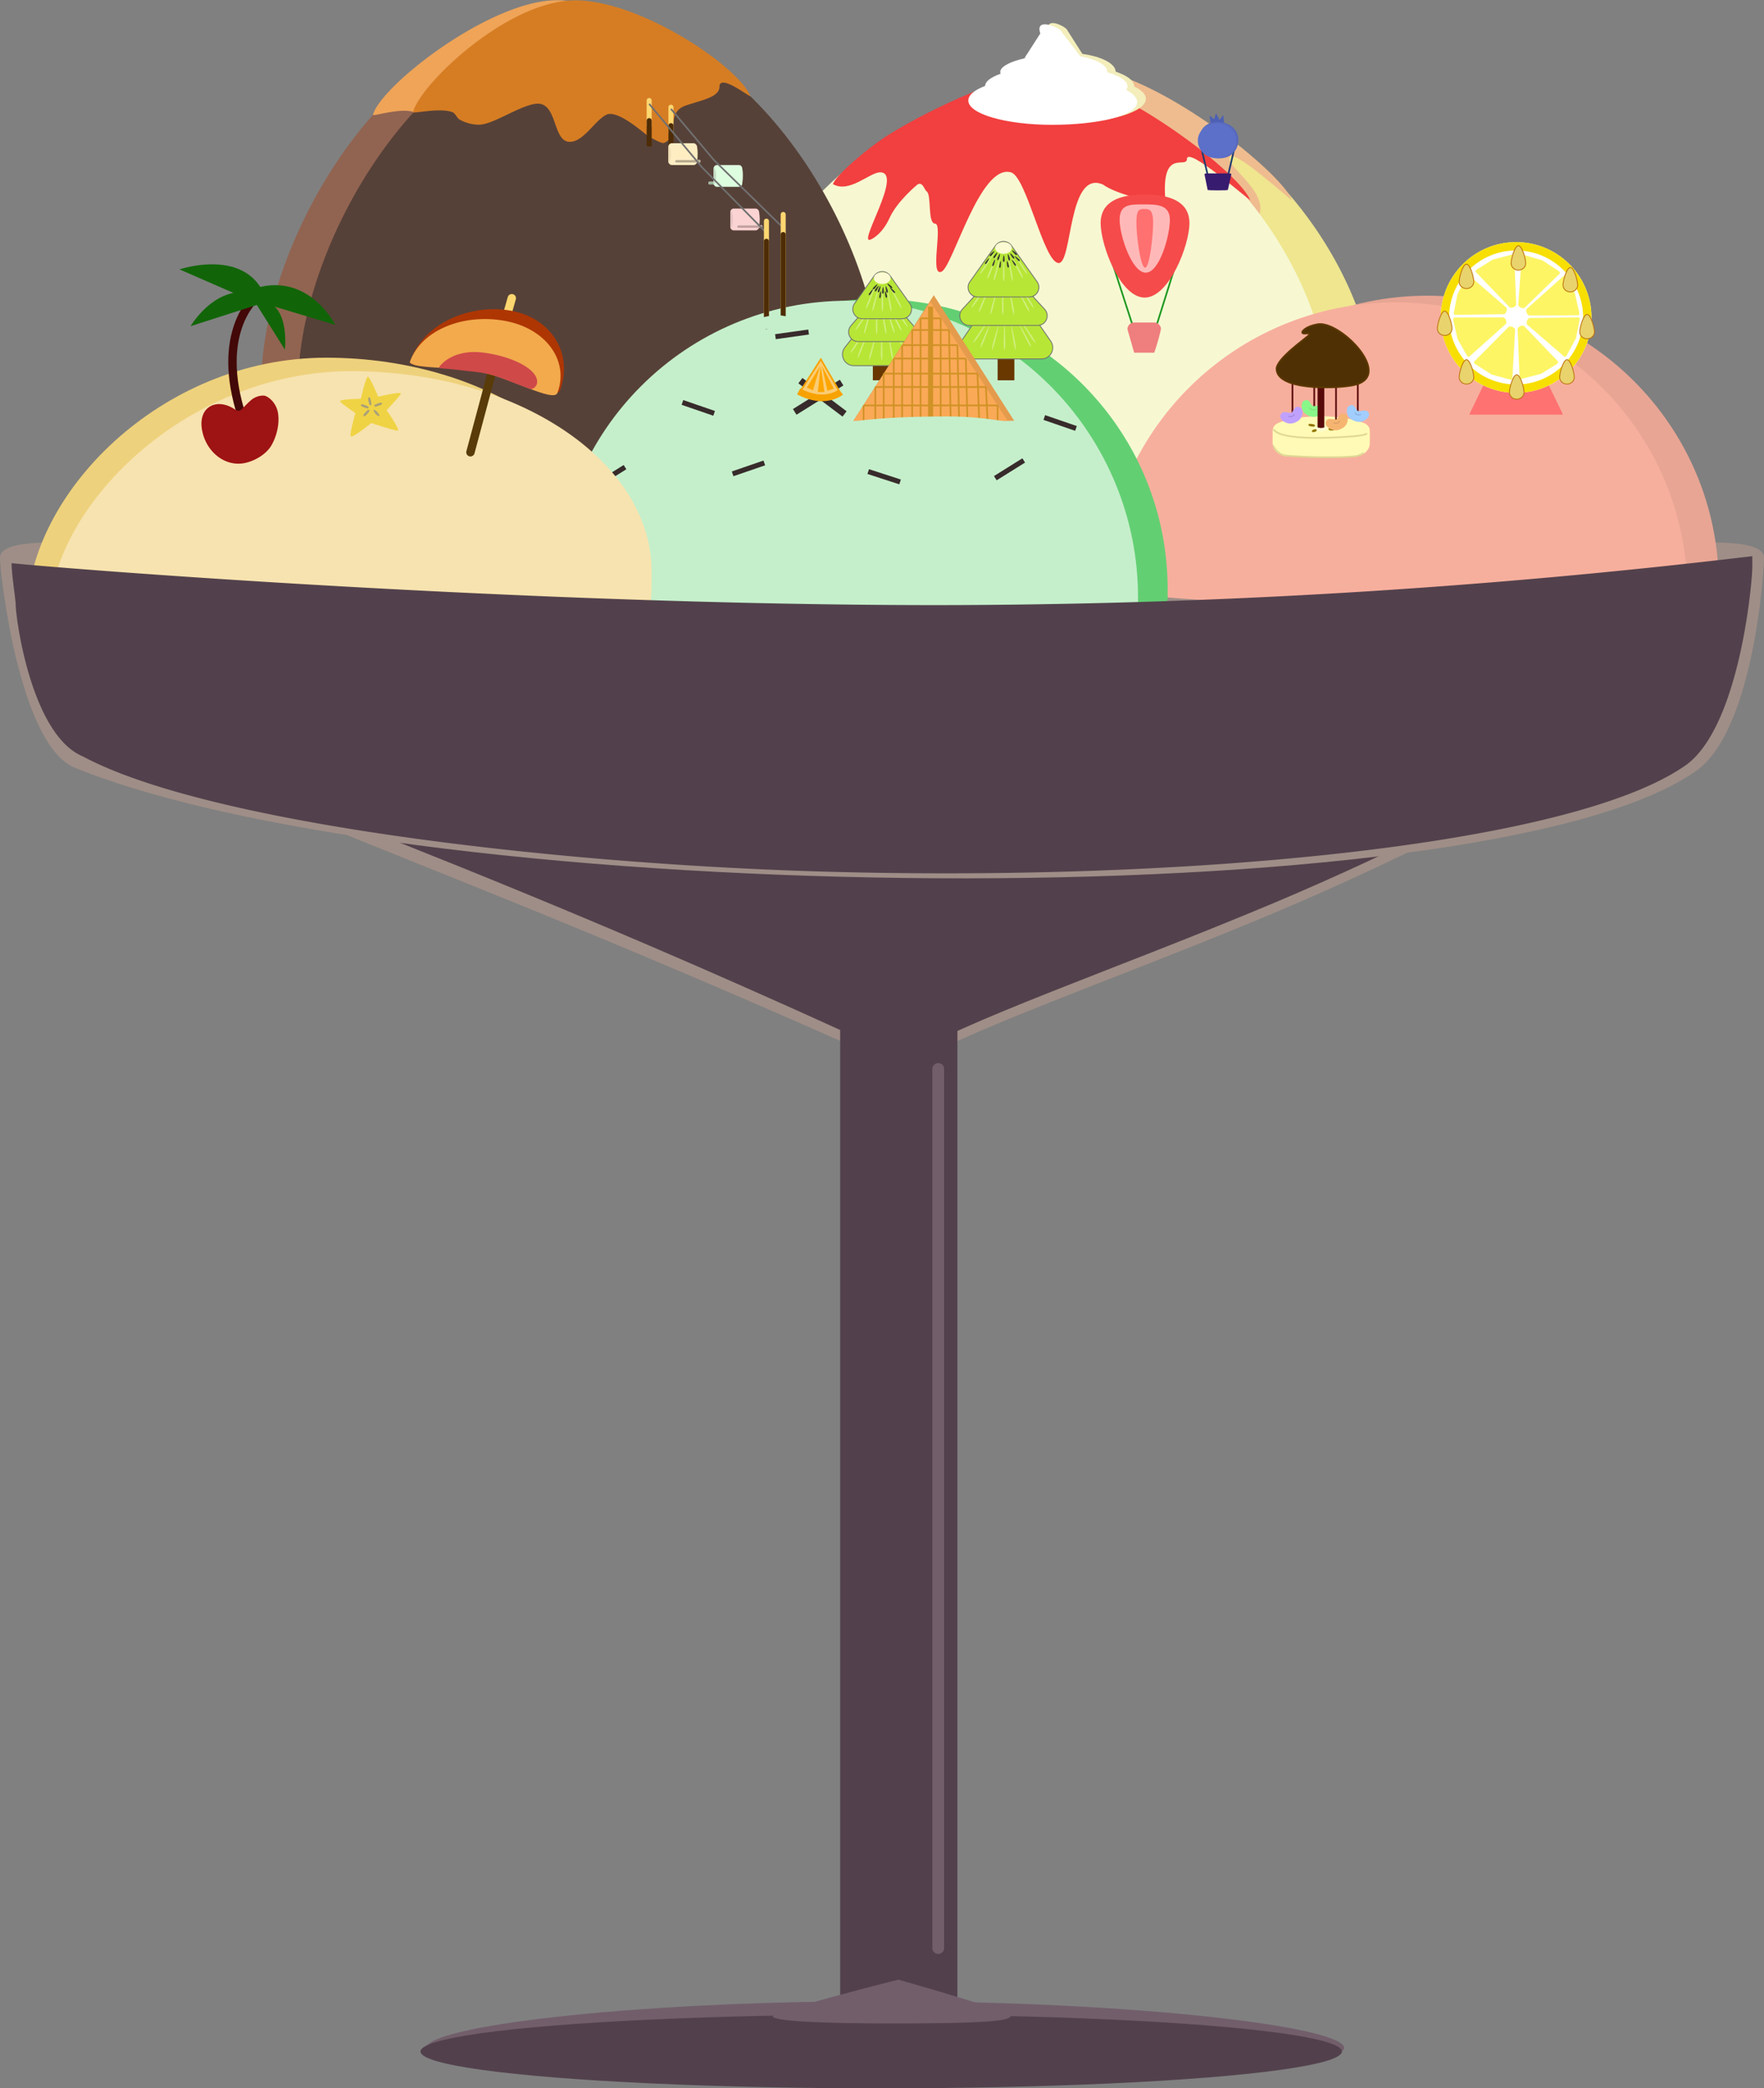 <svg xmlns="http://www.w3.org/2000/svg" width="1052.972" height="1246.5" viewBox="0 0 1052.972 1246.5">
  <rect x="0" y="0" width="1052.972" height="1246.5" fill="#808080" stroke="none"/>
  <defs>
    <style>
      .cls-1 {
        fill: #9f8e87;
      }

      .cls-2 {
        fill: #52414c;
      }

      .cls-3, .cls-89, .cls-99 {
        fill: #725e6b;
      }

      .cls-14, .cls-20, .cls-25, .cls-27, .cls-33, .cls-4, .cls-42, .cls-43, .cls-45, .cls-46, .cls-48, .cls-49, .cls-54, .cls-61, .cls-67, .cls-68, .cls-70, .cls-71, .cls-74, .cls-76, .cls-78, .cls-80, .cls-82, .cls-88, .cls-93 {
        fill: none;
      }

      .cls-4 {
        stroke: #52414c;
        stroke-width: 70px;
      }

      .cls-20, .cls-4, .cls-48, .cls-49, .cls-67, .cls-71, .cls-88 {
        stroke-linecap: round;
      }

      .cls-5 {
        fill: #916451;
      }

      .cls-6 {
        fill: #efa458;
      }

      .cls-7 {
        fill: #efe68f;
      }

      .cls-8 {
        fill: #efbc8f;
      }

      .cls-9 {
        fill: #f7f8d2;
      }

      .cls-10 {
        fill: #564138;
      }

      .cls-11 {
        fill: #e8a594;
      }

      .cls-12 {
        fill: #f7af9d;
      }

      .cls-13 {
        fill: #63cf73;
      }

      .cls-14, .cls-54 {
        stroke: #707070;
      }

      .cls-15 {
        fill: #c5efcb;
      }

      .cls-16 {
        fill: #372b2b;
      }

      .cls-17 {
        fill: #eed17c;
      }

      .cls-18 {
        fill: #f7e3af;
      }

      .cls-19 {
        fill: #583b08;
      }

      .cls-20, .cls-48 {
        stroke: #ffd771;
      }

      .cls-20, .cls-25, .cls-36 {
        stroke-width: 5px;
      }

      .cls-21 {
        fill: #ae3603;
      }

      .cls-22 {
        fill: #f2aa4d;
      }

      .cls-23 {
        fill: #cf4949;
      }

      .cls-24 {
        fill: #116508;
      }

      .cls-25 {
        stroke: #430808;
      }

      .cls-26 {
        fill: #9e1313;
      }

      .cls-27 {
        stroke: #683800;
        stroke-width: 10px;
      }

      .cls-28 {
        fill: #b7e636;
      }

      .cls-28, .cls-32, .cls-36, .cls-38, .cls-45, .cls-46, .cls-50, .cls-51, .cls-53, .cls-54, .cls-59, .cls-60, .cls-67, .cls-72, .cls-78, .cls-88 {
        stroke-linejoin: bevel;
      }

      .cls-29 {
        fill: #d1ef7f;
      }

      .cls-30 {
        fill: #fbfad3;
      }

      .cls-31 {
        fill: #343330;
      }

      .cls-32 {
        fill: #facc75;
      }

      .cls-33 {
        stroke: #f7a203;
      }

      .cls-33, .cls-71 {
        stroke-width: 4px;
      }

      .cls-34 {
        fill: #fea600;
      }

      .cls-35 {
        fill: #ff7272;
      }

      .cls-36, .cls-50, .cls-59, .cls-60, .cls-87 {
        fill: #fff;
      }

      .cls-36 {
        stroke: #f7df03;
      }

      .cls-37 {
        fill: #fdf564;
      }

      .cls-38 {
        fill: #e8d36c;
      }

      .cls-39 {
        fill: #f23f3f;
      }

      .cls-40 {
        fill: #e49b4c;
      }

      .cls-41 {
        fill: #faa957;
      }

      .cls-42, .cls-43 {
        stroke: #d19226;
      }

      .cls-43, .cls-48, .cls-49 {
        stroke-width: 3px;
      }

      .cls-44 {
        fill: #efd344;
      }

      .cls-45 {
        stroke: #aba179;
      }

      .cls-47 {
        fill: #d67d23;
      }

      .cls-49 {
        stroke: #4e2c05;
      }

      .cls-50 {
        stroke: #9dbb9e;
      }

      .cls-51, .cls-52, .cls-96 {
        fill: #deffdf;
      }

      .cls-53, .cls-97 {
        fill: #c6dcc6;
      }

      .cls-55 {
        fill: #fbd3d3;
      }

      .cls-56 {
        fill: #e5c2c2;
      }

      .cls-57 {
        fill: #ffedc2;
      }

      .cls-58 {
        fill: #efdeb6;
      }

      .cls-59 {
        stroke: #c59f9f;
      }

      .cls-60 {
        stroke: #b8ab8c;
      }

      .cls-61 {
        stroke: #1b9720;
      }

      .cls-62 {
        fill: #ef7e7e;
      }

      .cls-63 {
        fill: #f54b4b;
      }

      .cls-64 {
        fill: #ffb8b8;
      }

      .cls-65 {
        fill: #ff7070;
      }

      .cls-66 {
        fill: #fffab5;
      }

      .cls-67 {
        stroke: #dfd792;
      }

      .cls-68 {
        stroke: #5b0c0c;
      }

      .cls-69 {
        fill: #89f889;
      }

      .cls-70 {
        stroke: #79d979;
      }

      .cls-70, .cls-74, .cls-76, .cls-80 {
        stroke-width: 0.5px;
      }

      .cls-71 {
        stroke: #580a0a;
      }

      .cls-72 {
        fill: #4e3004;
      }

      .cls-73 {
        fill: #a1cdff;
      }

      .cls-74 {
        stroke: #84acd9;
      }

      .cls-75 {
        fill: #c0a1ff;
      }

      .cls-76 {
        stroke: #9e83d4;
      }

      .cls-77 {
        fill: #fffcd1;
      }

      .cls-78 {
        stroke: #927502;
      }

      .cls-79 {
        fill: #f6b471;
      }

      .cls-80 {
        stroke: #d29c64;
      }

      .cls-81 {
        fill: #4d60b5;
      }

      .cls-82 {
        stroke: #1b3b6f;
      }

      .cls-83 {
        fill: #5769bc;
      }

      .cls-84 {
        fill: #371b6f;
      }

      .cls-85 {
        fill: #5c70c9;
      }

      .cls-86 {
        fill: #f3eebb;
      }

      .cls-88 {
        stroke: #725e6b;
        stroke-width: 7px;
      }

      .cls-89 {
        stroke-linejoin: round;
      }

      .cls-90, .cls-91, .cls-92, .cls-94, .cls-95, .cls-96, .cls-97, .cls-98, .cls-99 {
        stroke: none;
      }

      .cls-91 {
        fill: #707070;
      }

      .cls-92 {
        fill: #f7a203;
      }

      .cls-94 {
        fill: #be720e;
      }

      .cls-95 {
        fill: #aba179;
      }

      .cls-98 {
        fill: #5b3701;
      }
    </style>
  </defs>
  <g id="Group_142" data-name="Group 142" transform="translate(-494 143.5)">
    <g id="Group_141" data-name="Group 141">
      <path id="Path_266" data-name="Path 266" class="cls-1" d="M3480.571-1165.25c-355.833-160.272-469.435-175.241-333.222-173.916,174.1-3.145,465.981,1.338,623.162,0,37.76-3.5,60,.5,78.037-.283,5.756.262,2.485.087,10.02.283-.047,6.963-80.565,48.421-156.93,80.56-93.329,39.279-188.359,71.372-221.067,93.356" transform="translate(-2447.051 1660)"/>
      <path id="Path_267" data-name="Path 267" class="cls-2" d="M3480.571-1165.25c-358.881-166.463-469.435-175.241-333.222-173.916,174.1-3.145,465.981,1.338,623.162,0,37.76-3.5,60,.5,78.037-.283,5.756.262,2.485.087,10.02.283-.047,6.963-80.565,48.421-156.93,80.56-93.329,39.279-188.359,71.372-221.067,93.356" transform="translate(-2447.051 1654)"/>
      <g id="Group_140" data-name="Group 140">
        <path id="Path_262" data-name="Path 262" class="cls-3" d="M275,0C426.878,0,551.408,15.233,551.408,27.935c0,1.194-2.859,3.412-5.206,4.732C526,44.057,412.6,46,275,46,123.122,46,3.4,40.638,3.4,27.935S123.122,0,275,0Z" transform="translate(745 1051)"/>
        <ellipse id="Ellipse_190" data-name="Ellipse 190" class="cls-2" cx="275" cy="22" rx="275" ry="22" transform="translate(745 1059)"/>
        <g id="Group_139" data-name="Group 139" transform="translate(57 -225)">
          <path id="Path_261" data-name="Path 261" class="cls-4" d="M0,0V663.571" transform="translate(973.5 626.5)"/>
          <g id="Group_137" data-name="Group 137" transform="translate(277 -182)">
            <g id="Group_108" data-name="Group 108" transform="translate(24 -231)">
              <path id="Path_259" data-name="Path 259" class="cls-1" d="M526.486,76.669c290.77,0,526.486-54.651,526.486-24.118,0,9.251-6.539,103.681-40.7,127.2C885.848,268.94,252.14,261.8,44.711,177.787,11.3,164.121,0,61.161,0,52.551,0,22.018,235.716,76.669,526.486,76.669Z" transform="translate(136 775)"/>
              <path id="Path_73" data-name="Path 73" class="cls-5" d="M174-68.445c96.1,0,174,131.194,174,217.109s-77.9,92.479-174,92.479S0,234.579,0,148.664,77.9-68.445,174-68.445Z" transform="translate(292 574.702)"/>
              <path id="Path_77" data-name="Path 77" class="cls-6" d="M88.5-23.369c38.236,0,84.544,38.828,92.4,57.169.708,1.651-12.574-2.227-12.677-1.561-.817,5.581-14.26,3.521-25.322,7.052-13.515,4.314-3.477,18.436-13.538,22.531-.954.392-3.518-.921-6.347-2.368a11.975,11.975,0,0,1-1.8-.947c-.3-.215-.609-.663-1.232-.663-2.963-2.2-18.347-16-24.921-12.892-7.038,3.331-14.024,16.889-22.511,16.18-8.929-.746-7.221-20.149-16.531-22.511-4-1.016-10.351,1.616-17.162,4.819-7.34,3.452-15.218,7.627-20.121,7.491A23.3,23.3,0,0,1,7.066,47.671C5.9,46.977,4.73,44.09,3.019,43.439-4.506,40.57-21.719,46.2-21.4,45.054a20.951,20.951,0,0,1,2.92-5.783C-5,18.922,51.938-23.369,88.5-23.369Z" transform="translate(380 518)"/>
              <path id="Path_62" data-name="Path 62" class="cls-7" d="M171.147-52.785c96.1,0,176.853,108.1,176.853,187.407s-72.562,82.342-168.66,82.342S0,213.927,0,134.622C0,65.351,57.261-25.892,136.124-47.957c.968-.271,2.01-.549,3.056-.816A130.593,130.593,0,0,1,166.349-52.7C167.75-52.751,169.445-52.785,171.147-52.785Z" transform="translate(609 598.24)"/>
              <path id="Path_212" data-name="Path 212" class="cls-8" d="M123.732,153.368C85.5,153.368,7.861,95.672.01,77.331-.7,75.68,38.372,110.625,37.733,101.368c.817-5.581-27.911-22.426-16.126-37.2,14.113,23.5,59.257,16.846,64.778,14.233C93.424,75.075,106.885-.7,115.372,0c8.929.746,18.138,91.34,27.448,93.7,18.456,5.206,34.548-56.081,41.36-59.285,7.34-3.452-1.029,28.535,3.874,28.671,4.695.13,1.89,17.378,5.112,19.307,1.161.694,2.335,3.581,4.046,4.232,5.17,1.971,8.879,7.221,23.693,7.075,6.291-.064,18.2-12.622,28.108-7.075-1.052,4.693-20.519,21.526-32.985,29.348C188.446,133.289,142.259,153.368,123.732,153.368Z" transform="translate(905.874 691.232) rotate(-179)"/>
              <path id="Path_63" data-name="Path 63" class="cls-9" d="M171.827-52.785c94.7,0,174.288,108.1,174.288,187.407s-71.51,82.342-166.214,82.342-199.962-3.037-199.962-82.342c0-69.271,79.652-160.514,157.372-182.579.954-.271,1.981-.549,3.012-.816A126.96,126.96,0,0,1,167.1-52.7C168.479-52.751,170.149-52.785,171.827-52.785Z" transform="translate(583.157 598.24)"/>
              <path id="Path_30" data-name="Path 30" class="cls-10" d="M174-68.445c96.1,0,174,131.194,174,217.109s-77.9,92.479-174,92.479S0,234.579,0,148.664,77.9-68.445,174-68.445Z" transform="translate(314 575.702)"/>
              <path id="Path_72" data-name="Path 72" class="cls-11" d="M174,0c96.1,0,174,77.455,174,173,0,10.713-108.463,3.894-179.959,3.894-44.828,0-133.575.125-168.041-3.894-12.967-1.511,0,9.41,0,0C0,77.455,77.9,0,174,0Z" transform="translate(814 671)"/>
              <path id="Path_28" data-name="Path 28" class="cls-12" d="M174,0c96.1,0,174.163,77.455,174.163,173,0,4.647-116.25,11.153-174.163,11.153C128.24,184.153,0,173,0,173H0C0,77.455,77.9,0,174,0Z" transform="translate(795 675)"/>
              <g id="Group_47" data-name="Group 47" transform="translate(21 51)">
                <path id="Path_29" data-name="Path 29" class="cls-13" d="M174,0c95.712,0,173.375,76.835,174,172.142,0,.092,0,6.576,0,6.959,0,3.637-9.331,3.953-15.134,5.337-29.326,7-92.941-5.337-158.864-5.337-62.751,0-136.658,2.793-167.508,0C-9.533,177.651,0,206.155,0,173,0,77.455,77.9,0,174,0Z" transform="translate(464 622)"/>
              </g>
              <path id="Path_37" data-name="Path 37" class="cls-14" d="M26,0" transform="translate(413.5 494.5)"/>
              <g id="Group_34" data-name="Group 34" transform="translate(4 52)">
                <path id="Path_29-2" data-name="Path 29" class="cls-15" d="M174,0c96.1,0,173.309,81.23,173.309,176.776,0,.626,0,5.584,0,7.523-12.717,6.52-111.868,7.3-173.309,7.3C111.249,191.6,0,206.155,0,173,0,77.455,77.9,0,174,0Z" transform="translate(464 622)"/>
              </g>
              <rect id="Rectangle_82" data-name="Rectangle 82" class="cls-16" width="20" height="3" transform="matrix(0.848, -0.53, 0.53, 0.848, 491.328, 782.655)"/>
              <path id="Path_75" data-name="Path 75" class="cls-17" d="M179.3,0c99.024,0,179.3,57.314,179.3,128.014,0,25.735,2.719,25.6-15.805,26.222-31.764,1.072-100.514,2.316-163.494,2.316-39.51,0-178.527,12.9-178.527-3.712C.772,82.14,80.275,0,179.3,0Z" transform="translate(151.402 708)"/>
              <path id="Path_256" data-name="Path 256" class="cls-18" d="M179.3,0c99.024,0,179.3,53.662,179.3,119.858,0,24.1-.047,31.062-18.571,31.647-31.764,1-97.748,0-160.728,0-39.51,0-180.482,12-180.482-3.558C-1.183,81.751,80.275,0,179.3,0Z" transform="translate(166.402 716.051)"/>
              <path id="Path_257" data-name="Path 257" class="cls-19" d="M2.5,0A2.5,2.5,0,0,1,5,2.5v95a2.5,2.5,0,0,1-5,0V2.5A2.5,2.5,0,0,1,2.5,0Z" transform="matrix(0.966, 0.259, -0.259, 0.966, 439.657, 669.613)"/>
              <line id="Line_119" data-name="Line 119" class="cls-20" x1="4" y2="14" transform="translate(437.5 672.5)"/>
              <g id="Group_48" data-name="Group 48" transform="translate(-44.792 31.47) rotate(-4)">
                <path id="Path_61" data-name="Path 61" class="cls-21" d="M51.257,2.111C75.808-.059,94.1,17.041,92.1,40.306c-.62,7.235-29.644-1.782-46.56-.286C27.965,41.574,10.464,49.331,3.2,48.166c-1.977-.312-1.993-.529-1.859-2.1C3.329,22.8,26.706,4.281,51.257,2.111Z" transform="matrix(0.946, 0.326, -0.326, 0.946, 391.335, 662.034)"/>
                <path id="Path_59" data-name="Path 59" class="cls-22" d="M51.39,2.1C76.1.133,94.58,15.086,92.669,35.5c-.594,6.349-29.852-1.485-46.876-.128-17.691,1.41-30.856,5.879-39.3,6.155-1.992-.269-3.769,0-3.64-1.382C4.765,19.731,26.682,4.07,51.39,2.1Z" transform="matrix(0.946, 0.326, -0.326, 0.946, 387.538, 667.876)"/>
                <path id="Path_60" data-name="Path 60" class="cls-23" d="M25.909-.572c17.247,0,34.3,5.822,34.3,14.08a4.4,4.4,0,0,1-3.164,4.073c-2.819-.431-7.652-1.774-13.931-3.342-5.125-1.28-11.493-2.82-17.938-2.82-5.965,0-11.1.107-15.442.128-4.051.02-6.941.512-8.684.016C.553,11.44,6.776-.572,25.909-.572Z" transform="translate(395.4 700.172) rotate(11)"/>
              </g>
              <g id="Group_50" data-name="Group 50" transform="translate(50 1)">
                <path id="Path_67" data-name="Path 67" class="cls-24" d="M63.257,3670.317c19.305-11.109,28.389,19.777,28.389,19.777Z" transform="translate(1613.544 -2730.351) rotate(23)"/>
                <path id="Path_64" data-name="Path 64" class="cls-25" d="M8.929,3673.523c-51.724-14.5-55.01-46.511-55.01-46.511" transform="matrix(0.559, 0.829, -0.829, 0.559, 3271.029, -1318.082)"/>
                <path id="Path_68" data-name="Path 68" class="cls-24" d="M63.257,3670.233c43.234-9.3,51.046,32.865,51.046,32.865Z" transform="matrix(0.961, -0.276, 0.276, 0.961, -845.76, -2839.708)"/>
                <path id="Path_57" data-name="Path 57" class="cls-26" d="M21.2,10.3c1.285,1.17.925.806,2.812,1.389,1.62-.744,5.032-3.709,8.209-5.557a11.618,11.618,0,0,1,7.335-1.191c2.3.506,6.811,5.026,6.811,11.71,0,6.121-2.66,13.091-6.811,18.26C35.5,39.984,27.525,42.961,21.2,42.961,9.492,42.961,0,32.173,0,18.866S11.613,1.569,21.2,10.3Z" transform="translate(203.552 730.921) rotate(-9)"/>
                <path id="Path_69" data-name="Path 69" class="cls-24" d="M119.285,3661.393c-32.826-5.169-37.6,32.452-37.6,32.452Z" transform="translate(1567.882 -2743.934) rotate(23)"/>
                <path id="Path_70" data-name="Path 70" class="cls-24" d="M108.025,3670.395c-37.917-10.426-44.769,36.833-44.769,36.833Z" transform="matrix(0.454, 0.891, -0.891, 0.454, 3467.577, -1085.151)"/>
              </g>
              <rect id="Rectangle_80" data-name="Rectangle 80" class="cls-16" width="33" height="4" transform="matrix(0.848, -0.53, 0.53, 0.848, 609.328, 738.655)"/>
              <rect id="Rectangle_81" data-name="Rectangle 81" class="cls-16" width="33" height="4" transform="matrix(0.799, 0.602, -0.602, 0.799, 614.972, 720.105)"/>
              <rect id="Rectangle_83" data-name="Rectangle 83" class="cls-16" width="20" height="3" transform="translate(543.858 733.296) rotate(19)"/>
              <rect id="Rectangle_87" data-name="Rectangle 87" class="cls-16" width="20" height="3" transform="matrix(0.946, -0.326, 0.326, 0.946, 572.829, 775.909)"/>
              <g id="Group_64" data-name="Group 64" transform="translate(-72.819 14)">
                <g id="Group_53" data-name="Group 53" transform="translate(703 653)">
                  <path id="Path_125" data-name="Path 125" class="cls-27" d="M0,0V23" transform="translate(31.858 31.5)"/>
                  <g id="Group_52" data-name="Group 52" transform="translate(1 7)">
                    <g id="Polygon_14" data-name="Polygon 14" class="cls-28">
                      <path class="cls-90" d="M 47.339 38.75 L 14.48 38.75 C 13.14 38.75 11.86 38.374 10.779 37.663 C 9.764 36.996 8.942 36.053 8.403 34.938 C 7.863 33.822 7.635 32.593 7.743 31.383 C 7.857 30.094 8.357 28.858 9.19 27.807 L 25.619 7.077 C 26.908 5.452 28.836 4.52 30.909 4.52 C 32.983 4.52 34.911 5.452 36.199 7.077 L 52.629 27.807 C 53.462 28.858 53.962 30.094 54.076 31.383 C 54.184 32.593 53.956 33.822 53.416 34.938 C 52.877 36.053 52.055 36.996 51.04 37.663 C 49.959 38.374 48.679 38.75 47.339 38.75 Z"/>
                      <path class="cls-91" d="M 30.909 4.77 C 28.912 4.77 27.056 5.667 25.815 7.232 L 9.386 27.963 C 8.584 28.974 8.102 30.165 7.992 31.405 C 7.888 32.57 8.108 33.754 8.628 34.829 C 9.147 35.904 9.939 36.812 10.916 37.454 C 11.956 38.138 13.189 38.5 14.48 38.5 L 47.339 38.5 C 48.63 38.5 49.863 38.138 50.903 37.454 C 51.88 36.812 52.672 35.904 53.191 34.829 C 53.711 33.754 53.931 32.57 53.827 31.405 C 53.717 30.165 53.235 28.974 52.433 27.963 L 36.004 7.232 C 34.763 5.667 32.906 4.77 30.909 4.77 M 30.909 4.27 C 32.952 4.27 34.994 5.154 36.395 6.922 L 52.825 27.652 C 56.462 32.24 53.194 39 47.339 39 L 14.48 39 C 8.625 39 5.357 32.24 8.994 27.652 L 25.423 6.922 C 26.825 5.154 28.867 4.27 30.909 4.27 Z"/>
                    </g>
                  </g>
                  <g id="Group_59" data-name="Group 59" transform="translate(13.107 25.369)">
                    <path id="Path_117" data-name="Path 117" class="cls-29" d="M.454,0C.706,0,.909,8.275.909,10.668S.706,15,.454,15,0,13.06,0,10.668.2,0,.454,0Z" transform="matrix(0.883, -0.469, 0.469, 0.883, 27.472, 2.129)"/>
                    <path id="Path_119" data-name="Path 119" class="cls-29" d="M.454,0C.706,0,.909,8.275.909,10.668S.706,15,.454,15,0,13.06,0,10.668.2,0,.454,0Z" transform="translate(18.545 2.037)"/>
                    <path id="Path_122" data-name="Path 122" class="cls-29" d="M.454,0C.706,0,.909,8.275.909,10.668S.706,15,.454,15,0,13.06,0,10.668.2,0,.454,0Z" transform="translate(8.388 0.065) rotate(34)"/>
                    <path id="Path_118" data-name="Path 118" class="cls-29" d="M.454,0C.706,0,.909,8.275.909,10.668S.706,15,.454,15,0,13.06,0,10.668.2,0,.454,0Z" transform="translate(22.633 2.23) rotate(-10)"/>
                    <path id="Path_120" data-name="Path 120" class="cls-29" d="M.454,0C.706,0,.909,8.275.909,10.668S.706,15,.454,15,0,13.06,0,10.668.2,0,.454,0Z" transform="translate(15.05 2.175) rotate(15)"/>
                    <path id="Path_121" data-name="Path 121" class="cls-29" d="M.454,0C.706,0,.909,8.275.909,10.668S.706,15,.454,15,0,13.06,0,10.668.2,0,.454,0Z" transform="matrix(0.927, 0.375, -0.375, 0.927, 9.959, 1.413)"/>
                    <path id="Path_123" data-name="Path 123" class="cls-29" d="M.454,0C.706,0,.909,8.275.909,10.668S.706,15,.454,15,0,13.06,0,10.668.2,0,.454,0Z" transform="matrix(0.839, -0.545, 0.545, 0.839, 28.929, 0.495)"/>
                  </g>
                  <g id="Group_60" data-name="Group 60" transform="translate(0)">
                    <g id="Polygon_13" data-name="Polygon 13" class="cls-28" transform="translate(5)">
                      <path class="cls-90" d="M 41.684 31.396 L 13.134 31.396 C 10.855 31.396 8.851 30.108 7.904 28.035 C 6.957 25.962 7.296 23.604 8.788 21.881 L 23.063 5.4 C 24.156 4.138 25.74 3.415 27.409 3.415 C 29.079 3.415 30.663 4.138 31.756 5.4 L 46.031 21.881 C 47.523 23.604 47.862 25.962 46.915 28.035 C 45.968 30.108 43.964 31.396 41.684 31.396 Z"/>
                      <path class="cls-91" d="M 27.409 3.665 C 25.813 3.665 24.297 4.357 23.252 5.564 L 8.977 22.045 C 7.55 23.693 7.226 25.948 8.132 27.931 C 9.038 29.914 10.954 31.146 13.134 31.146 L 41.684 31.146 C 43.864 31.146 45.781 29.914 46.687 27.931 C 47.593 25.948 47.269 23.693 45.842 22.045 L 31.567 5.564 C 30.521 4.357 29.006 3.665 27.409 3.665 M 27.409 3.165 C 29.079 3.165 30.748 3.855 31.945 5.236 L 46.22 21.718 C 49.585 25.604 46.825 31.646 41.684 31.646 L 13.134 31.646 C 7.994 31.646 5.233 25.604 8.599 21.718 L 22.874 5.236 C 24.07 3.855 25.74 3.165 27.409 3.165 Z"/>
                    </g>
                    <g id="Group_57" data-name="Group 57" transform="translate(11.114 9.783)">
                      <path id="Path_117-2" data-name="Path 117" class="cls-29" d="M.454,0C.706,0,.909,8.275.909,10.668S.706,15,.454,15,0,13.06,0,10.668.2,0,.454,0Z" transform="matrix(0.883, -0.469, 0.469, 0.883, 25.472, 2.129)"/>
                      <path id="Path_119-2" data-name="Path 119" class="cls-29" d="M.454,0C.706,0,.909,8.275.909,10.668S.706,15,.454,15,0,13.06,0,10.668.2,0,.454,0Z" transform="translate(17.545 2.037)"/>
                      <path id="Path_118-2" data-name="Path 118" class="cls-29" d="M.454,0C.706,0,.909,8.275.909,10.668S.706,15,.454,15,0,13.06,0,10.668.2,0,.454,0Z" transform="translate(20.633 2.23) rotate(-10)"/>
                      <path id="Path_120-2" data-name="Path 120" class="cls-29" d="M.454,0C.706,0,.909,8.275.909,10.668S.706,15,.454,15,0,13.06,0,10.668.2,0,.454,0Z" transform="translate(14.05 2.175) rotate(15)"/>
                      <path id="Path_121-2" data-name="Path 121" class="cls-29" d="M.454,0C.706,0,.909,8.275.909,10.668S.706,15,.454,15,0,13.06,0,10.668.2,0,.454,0Z" transform="translate(13.388 2.065) rotate(34)"/>
                      <path id="Path_123-2" data-name="Path 123" class="cls-29" d="M.454,0C.706,0,.909,8.275.909,10.668S.706,15,.454,15,0,13.06,0,10.668.2,0,.454,0Z" transform="matrix(0.839, -0.545, 0.545, 0.839, 27.929, 0.495)"/>
                      <path id="Path_124" data-name="Path 124" class="cls-29" d="M.454,0C.706,0,.909,8.275.909,10.668S.706,15,.454,15,0,13.06,0,10.668.2,0,.454,0Z" transform="translate(23.633 2.545) rotate(-18)"/>
                    </g>
                  </g>
                </g>
                <g id="Group_58" data-name="Group 58" transform="translate(712 638)">
                  <g id="Polygon_15" data-name="Polygon 15" class="cls-28">
                    <path class="cls-90" d="M 35.206 32.75 L 11.613 32.75 C 9.42 32.75 7.511 31.587 6.504 29.639 C 5.498 27.692 5.654 25.461 6.923 23.673 L 18.72 7.043 C 19.812 5.503 21.521 4.62 23.409 4.62 C 25.298 4.62 27.007 5.503 28.099 7.043 L 39.896 23.673 C 41.165 25.461 41.321 27.692 40.315 29.639 C 39.308 31.587 37.399 32.75 35.206 32.75 Z"/>
                    <path class="cls-91" d="M 23.409 4.87 C 21.603 4.87 19.968 5.715 18.924 7.188 L 7.127 23.818 C 5.913 25.528 5.764 27.662 6.726 29.525 C 7.689 31.388 9.516 32.5 11.613 32.5 L 35.206 32.5 C 37.303 32.5 39.13 31.388 40.093 29.525 C 41.055 27.662 40.906 25.528 39.692 23.818 L 27.895 7.188 C 26.85 5.715 25.215 4.87 23.409 4.87 M 23.409 4.37 C 25.258 4.37 27.107 5.213 28.303 6.899 L 40.1 23.528 C 42.918 27.502 40.078 33 35.206 33 L 11.613 33 C 6.741 33 3.9 27.502 6.719 23.528 L 18.516 6.899 C 19.711 5.213 21.56 4.37 23.409 4.37 Z"/>
                  </g>
                  <ellipse id="Ellipse_141" data-name="Ellipse 141" class="cls-30" cx="5" cy="3.5" rx="5" ry="3.5" transform="translate(18.409 5)"/>
                  <g id="Group_54" data-name="Group 54" transform="translate(8.968 11.369)">
                    <path id="Path_119-3" data-name="Path 119" class="cls-29" d="M.454,0C.706,0,.909,8.275.909,10.668S.706,15,.454,15,0,13.06,0,10.668.2,0,.454,0Z" transform="translate(14.116 2.037)"/>
                    <path id="Path_118-3" data-name="Path 118" class="cls-29" d="M.454,0C.706,0,.909,8.275.909,10.668S.706,15,.454,15,0,13.06,0,10.668.2,0,.454,0Z" transform="translate(16.821 2.23) rotate(-10)"/>
                    <path id="Path_117-3" data-name="Path 117" class="cls-29" d="M.454,0C.706,0,.909,8.275.909,10.668S.706,15,.454,15,0,13.06,0,10.668.2,0,.454,0Z" transform="matrix(0.883, -0.469, 0.469, 0.883, 18.648, 2.129)"/>
                    <path id="Path_120-3" data-name="Path 120" class="cls-29" d="M.454,0C.706,0,.909,8.275.909,10.668S.706,15,.454,15,0,13.06,0,10.668.2,0,.454,0Z" transform="translate(12.073 2.175) rotate(15)"/>
                    <path id="Path_121-3" data-name="Path 121" class="cls-29" d="M.454,0C.706,0,.909,8.275.909,10.668S.706,15,.454,15,0,13.06,0,10.668.2,0,.454,0Z" transform="matrix(0.927, 0.375, -0.375, 0.927, 9.959, 1.413)"/>
                  </g>
                  <g id="Group_56" data-name="Group 56" transform="translate(15.097 11.369)">
                    <path id="Path_105" data-name="Path 105" class="cls-31" d="M.5,0C.776,0,1,2.207,1,2.845S.776,4,.5,4,0,3.483,0,2.845.224,0,.5,0Z" transform="matrix(0.743, 0.669, -0.669, 0.743, 5.094, 0.498)"/>
                    <path id="Path_106" data-name="Path 106" class="cls-31" d="M.5,0C.776,0,1,2.207,1,2.845S.776,4,.5,4,0,3.483,0,2.845.224,0,.5,0Z" transform="translate(8.323 2.471) rotate(1)"/>
                    <path id="Path_107" data-name="Path 107" class="cls-31" d="M.5,0C.776,0,1,2.207,1,2.845S.776,4,.5,4,0,3.483,0,2.845.224,0,.5,0Z" transform="translate(10.047 2.076) rotate(-13)"/>
                    <path id="Path_108" data-name="Path 108" class="cls-31" d="M.5,0C.776,0,1,2.207,1,2.845S.776,4,.5,4,0,3.483,0,2.845.224,0,.5,0Z" transform="translate(6.744 1.694) rotate(19)"/>
                    <path id="Path_109" data-name="Path 109" class="cls-31" d="M.5,0C.776,0,1,2.207,1,2.845S.776,4,.5,4,0,3.483,0,2.845.224,0,.5,0Z" transform="matrix(0.839, 0.545, -0.545, 0.839, 5.808, 1.417)"/>
                    <path id="Path_110" data-name="Path 110" class="cls-31" d="M.5,0C.776,0,1,2.207,1,2.845S.776,4,.5,4,0,3.483,0,2.845.224,0,.5,0Z" transform="translate(11.052 0.719) rotate(-46)"/>
                    <path id="Path_111" data-name="Path 111" class="cls-31" d="M.454,0C.706,0,.909,2.325.909,3S.706,4.215.454,4.215,0,3.67,0,3,.2,0,.454,0Z" transform="translate(6.999 4.868) rotate(7)"/>
                    <path id="Path_112" data-name="Path 112" class="cls-31" d="M.5,0C.776,0,1,2.207,1,2.845S.776,4,.5,4,0,3.483,0,2.845.224,0,.5,0Z" transform="translate(9.661 5.034) rotate(-11)"/>
                    <path id="Path_114" data-name="Path 114" class="cls-31" d="M.454,0C.706,0,.909,2.325.909,3S.706,4.215.454,4.215,0,3.67,0,3,.2,0,.454,0Z" transform="matrix(0.719, -0.695, 0.695, 0.719, 12.735, 3.235)"/>
                    <path id="Path_116" data-name="Path 116" class="cls-31" d="M.454,0C.706,0,.909,2.325.909,3S.706,4.215.454,4.215,0,3.67,0,3,.2,0,.454,0Z" transform="matrix(0.829, 0.559, -0.559, 0.829, 2.357, 3.579)"/>
                  </g>
                </g>
              </g>
              <g id="Group_63" data-name="Group 63" transform="translate(0 1)">
                <g id="Path_76" data-name="Path 76" class="cls-32" transform="translate(614 707)">
                  <path class="cls-90" d="M 11.971 25.469 L -0.899 21.054 L 11.958 0.961 L 23.609 21.062 L 11.971 25.469 Z"/>
                  <path class="cls-92" d="M 11.937 1.921 L -0.134 20.788 L 11.963 24.937 L 22.881 20.803 L 11.937 1.921 M 11.98 -1.9073486328125e-06 L 24.337 21.321 L 11.98 26 L -1.663 21.321 L 11.98 -1.9073486328125e-06 Z"/>
                </g>
                <path id="Path_78" data-name="Path 78" class="cls-33" d="M473.451,3775.953c17.753.677,22.815-10.7,22.815-10.7" transform="translate(1842.482 -2874.223) rotate(26)"/>
                <path id="Polygon_10" data-name="Polygon 10" class="cls-34" d="M2,0,4,15H0Z" transform="translate(624.811 712.669) rotate(-20)"/>
                <path id="Polygon_11" data-name="Polygon 11" class="cls-34" d="M2,0,4,15.5H0Z" transform="translate(623.887 712.018) rotate(-1)"/>
                <path id="Polygon_12" data-name="Polygon 12" class="cls-34" d="M2,0,4,15H0Z" transform="translate(623.73 711.155) rotate(24)"/>
              </g>
              <g id="Group_51" data-name="Group 51" transform="translate(19 33)">
                <path id="Path_95" data-name="Path 95" class="cls-35" d="M28,0,56,58H0Z" transform="translate(994 651)"/>
                <g id="Group_49" data-name="Group 49" transform="translate(0 9)">
                  <g id="Ellipse_139" data-name="Ellipse 139" class="cls-36" transform="translate(977 597)">
                    <circle class="cls-90" cx="45" cy="45" r="45"/>
                    <circle class="cls-93" cx="45" cy="45" r="42.5"/>
                  </g>
                  <path id="Path_80" data-name="Path 80" class="cls-37" d="M10.592,5.155c.451-1.189,3.789-1.189,4.24,0L25.172,32.4c.258.68-.763,1.311-2.12,1.311L12.943,35.263,2.372,33.708c-1.357,0-2.378-.631-2.12-1.311Z" transform="translate(1009.954 638.59) rotate(24)"/>
                  <path id="Path_83" data-name="Path 83" class="cls-37" d="M10.592,5.155c.451-1.189,3.789-1.189,4.24,0L25.172,32.4c.258.68-.763,1.311-2.12,1.311L12.943,35.263,2.372,33.708c-1.357,0-2.378-.631-2.12-1.311Z" transform="translate(1011.155 648.225) rotate(-23)"/>
                  <path id="Path_84" data-name="Path 84" class="cls-37" d="M10.592,5.155c.451-1.189,3.789-1.189,4.24,0L25.172,32.4c.258.68-.763,1.311-2.12,1.311L12.943,35.263,2.372,33.708c-1.357,0-2.378-.631-2.12-1.311Z" transform="matrix(0.358, 0.934, -0.934, 0.358, 1015.349, 630.186)"/>
                  <path id="Path_85" data-name="Path 85" class="cls-37" d="M10.592,5.155c.451-1.189,3.789-1.189,4.24,0L25.172,32.4c.258.68-.763,1.311-2.12,1.311L12.943,35.263,2.372,33.708c-1.357,0-2.378-.631-2.12-1.311Z" transform="matrix(0.342, -0.94, 0.94, 0.342, 1020.161, 654.49)"/>
                  <path id="Path_88" data-name="Path 88" class="cls-37" d="M10.592,5.155c.451-1.189,3.789-1.189,4.24,0L25.172,32.4c.258.68-.763,1.311-2.12,1.311L12.943,35.263,2.372,33.708c-1.357,0-2.378-.631-2.12-1.311Z" transform="matrix(-0.921, 0.391, -0.391, -0.921, 1033.795, 634.857)"/>
                  <path id="Path_91" data-name="Path 91" class="cls-37" d="M10.592,5.155c.451-1.189,3.789-1.189,4.24,0L25.172,32.4c.258.68-.763,1.311-2.12,1.311L12.943,35.263,2.372,33.708c-1.357,0-2.378-.631-2.12-1.311Z" transform="matrix(-0.358, -0.934, 0.934, -0.358, 1028.864, 652.537)"/>
                  <path id="Path_92" data-name="Path 92" class="cls-37" d="M10.592,5.155c.451-1.189,3.789-1.189,4.24,0L25.172,32.4c.258.68-.763,1.311-2.12,1.311L12.943,35.263,2.372,33.708c-1.357,0-2.378-.631-2.12-1.311Z" transform="matrix(-0.342, 0.94, -0.94, -0.342, 1024.61, 627.866)"/>
                  <path id="Path_93" data-name="Path 93" class="cls-37" d="M10.592,5.155c.451-1.189,3.789-1.189,4.24,0L25.172,32.4c.258.68-.763,1.311-2.12,1.311L12.943,35.263,2.372,33.708c-1.357,0-2.378-.631-2.12-1.311Z" transform="translate(1034.537 645.327) rotate(-155)"/>
                </g>
                <g id="Path_128" data-name="Path 128" class="cls-38" transform="translate(1059.748 671.599)">
                  <path class="cls-90" d="M 4.626 -7.849 C 2.213 -7.849 0.25 -9.689 0.25 -11.95 C 0.25 -13.114 0.751 -15.742 1.591 -18.126 C 2.55 -20.851 3.656 -22.415 4.626 -22.415 C 5.595 -22.415 6.702 -20.851 7.661 -18.126 C 8.5 -15.742 9.002 -13.114 9.002 -11.95 C 9.002 -9.689 7.039 -7.849 4.626 -7.849 Z"/>
                  <path class="cls-94" d="M 4.626 -22.165 C 3.794 -22.165 2.721 -20.585 1.827 -18.043 C 1.007 -15.715 0.5 -13.068 0.5 -11.95 C 0.5 -9.827 2.351 -8.099 4.626 -8.099 C 6.901 -8.099 8.752 -9.827 8.752 -11.95 C 8.752 -13.068 8.245 -15.715 7.425 -18.043 C 6.53 -20.585 5.458 -22.165 4.626 -22.165 M 4.626 -22.665 C 7.181 -22.665 9.252 -14.354 9.252 -11.95 C 9.252 -9.547 7.181 -7.599 4.626 -7.599 C 2.071 -7.599 -4.76837158203125e-06 -9.547 -4.76837158203125e-06 -11.95 C -4.76837158203125e-06 -14.354 2.071 -22.665 4.626 -22.665 Z"/>
                </g>
                <g id="Path_129" data-name="Path 129" class="cls-38" transform="translate(1049.748 643.599)">
                  <path class="cls-90" d="M 4.626 -7.849 C 2.213 -7.849 0.25 -9.689 0.25 -11.95 C 0.25 -13.114 0.751 -15.742 1.591 -18.126 C 2.55 -20.851 3.656 -22.415 4.626 -22.415 C 5.595 -22.415 6.702 -20.851 7.661 -18.126 C 8.5 -15.742 9.002 -13.114 9.002 -11.95 C 9.002 -9.689 7.039 -7.849 4.626 -7.849 Z"/>
                  <path class="cls-94" d="M 4.626 -22.165 C 3.794 -22.165 2.721 -20.585 1.827 -18.043 C 1.007 -15.715 0.5 -13.068 0.5 -11.95 C 0.5 -9.827 2.351 -8.099 4.626 -8.099 C 6.901 -8.099 8.752 -9.827 8.752 -11.95 C 8.752 -13.068 8.245 -15.715 7.425 -18.043 C 6.53 -20.585 5.458 -22.165 4.626 -22.165 M 4.626 -22.665 C 7.181 -22.665 9.252 -14.354 9.252 -11.95 C 9.252 -9.547 7.181 -7.599 4.626 -7.599 C 2.071 -7.599 -4.76837158203125e-06 -9.547 -4.76837158203125e-06 -11.95 C -4.76837158203125e-06 -14.354 2.071 -22.665 4.626 -22.665 Z"/>
                </g>
                <g id="Path_130" data-name="Path 130" class="cls-38" transform="translate(1018.748 630.599)">
                  <path class="cls-90" d="M 4.626 -7.849 C 2.213 -7.849 0.25 -9.689 0.25 -11.95 C 0.25 -13.114 0.751 -15.742 1.591 -18.126 C 2.55 -20.851 3.656 -22.415 4.626 -22.415 C 5.595 -22.415 6.702 -20.851 7.661 -18.126 C 8.5 -15.742 9.002 -13.114 9.002 -11.95 C 9.002 -9.689 7.039 -7.849 4.626 -7.849 Z"/>
                  <path class="cls-94" d="M 4.626 -22.165 C 3.794 -22.165 2.721 -20.585 1.827 -18.043 C 1.007 -15.715 0.5 -13.068 0.5 -11.95 C 0.5 -9.827 2.351 -8.099 4.626 -8.099 C 6.901 -8.099 8.752 -9.827 8.752 -11.95 C 8.752 -13.068 8.245 -15.715 7.425 -18.043 C 6.53 -20.585 5.458 -22.165 4.626 -22.165 M 4.626 -22.665 C 7.181 -22.665 9.252 -14.354 9.252 -11.95 C 9.252 -9.547 7.181 -7.599 4.626 -7.599 C 2.071 -7.599 -4.76837158203125e-06 -9.547 -4.76837158203125e-06 -11.95 C -4.76837158203125e-06 -14.354 2.071 -22.665 4.626 -22.665 Z"/>
                </g>
                <g id="Path_131" data-name="Path 131" class="cls-38" transform="translate(987.748 641.599)">
                  <path class="cls-90" d="M 4.626 -7.849 C 2.213 -7.849 0.25 -9.689 0.25 -11.95 C 0.25 -13.114 0.751 -15.742 1.591 -18.126 C 2.55 -20.851 3.656 -22.415 4.626 -22.415 C 5.595 -22.415 6.702 -20.851 7.661 -18.126 C 8.5 -15.742 9.002 -13.114 9.002 -11.95 C 9.002 -9.689 7.039 -7.849 4.626 -7.849 Z"/>
                  <path class="cls-94" d="M 4.626 -22.165 C 3.794 -22.165 2.721 -20.585 1.827 -18.043 C 1.007 -15.715 0.5 -13.068 0.5 -11.95 C 0.5 -9.827 2.351 -8.099 4.626 -8.099 C 6.901 -8.099 8.752 -9.827 8.752 -11.95 C 8.752 -13.068 8.245 -15.715 7.425 -18.043 C 6.53 -20.585 5.458 -22.165 4.626 -22.165 M 4.626 -22.665 C 7.181 -22.665 9.252 -14.354 9.252 -11.95 C 9.252 -9.547 7.181 -7.599 4.626 -7.599 C 2.071 -7.599 -4.76837158203125e-06 -9.547 -4.76837158203125e-06 -11.95 C -4.76837158203125e-06 -14.354 2.071 -22.665 4.626 -22.665 Z"/>
                </g>
                <g id="Path_132" data-name="Path 132" class="cls-38" transform="translate(974.748 669.599)">
                  <path class="cls-90" d="M 4.626 -7.849 C 2.213 -7.849 0.25 -9.689 0.25 -11.95 C 0.25 -13.114 0.751 -15.742 1.591 -18.126 C 2.55 -20.851 3.656 -22.415 4.626 -22.415 C 5.595 -22.415 6.702 -20.851 7.661 -18.126 C 8.5 -15.742 9.002 -13.114 9.002 -11.95 C 9.002 -9.689 7.039 -7.849 4.626 -7.849 Z"/>
                  <path class="cls-94" d="M 4.626 -22.165 C 3.794 -22.165 2.721 -20.585 1.827 -18.043 C 1.007 -15.715 0.5 -13.068 0.5 -11.95 C 0.5 -9.827 2.351 -8.099 4.626 -8.099 C 6.901 -8.099 8.752 -9.827 8.752 -11.95 C 8.752 -13.068 8.245 -15.715 7.425 -18.043 C 6.53 -20.585 5.458 -22.165 4.626 -22.165 M 4.626 -22.665 C 7.181 -22.665 9.252 -14.354 9.252 -11.95 C 9.252 -9.547 7.181 -7.599 4.626 -7.599 C 2.071 -7.599 -4.76837158203125e-06 -9.547 -4.76837158203125e-06 -11.95 C -4.76837158203125e-06 -14.354 2.071 -22.665 4.626 -22.665 Z"/>
                </g>
                <g id="Path_133" data-name="Path 133" class="cls-38" transform="translate(987.748 698.599)">
                  <path class="cls-90" d="M 4.626 -7.849 C 2.213 -7.849 0.25 -9.689 0.25 -11.95 C 0.25 -13.114 0.751 -15.742 1.591 -18.126 C 2.55 -20.851 3.656 -22.415 4.626 -22.415 C 5.595 -22.415 6.702 -20.851 7.661 -18.126 C 8.5 -15.742 9.002 -13.114 9.002 -11.95 C 9.002 -9.689 7.039 -7.849 4.626 -7.849 Z"/>
                  <path class="cls-94" d="M 4.626 -22.165 C 3.794 -22.165 2.721 -20.585 1.827 -18.043 C 1.007 -15.715 0.5 -13.068 0.5 -11.95 C 0.5 -9.827 2.351 -8.099 4.626 -8.099 C 6.901 -8.099 8.752 -9.827 8.752 -11.95 C 8.752 -13.068 8.245 -15.715 7.425 -18.043 C 6.53 -20.585 5.458 -22.165 4.626 -22.165 M 4.626 -22.665 C 7.181 -22.665 9.252 -14.354 9.252 -11.95 C 9.252 -9.547 7.181 -7.599 4.626 -7.599 C 2.071 -7.599 -4.76837158203125e-06 -9.547 -4.76837158203125e-06 -11.95 C -4.76837158203125e-06 -14.354 2.071 -22.665 4.626 -22.665 Z"/>
                </g>
                <g id="Path_134" data-name="Path 134" class="cls-38" transform="translate(1017.748 707.599)">
                  <path class="cls-90" d="M 4.626 -7.849 C 2.213 -7.849 0.25 -9.689 0.25 -11.95 C 0.25 -13.114 0.751 -15.742 1.591 -18.126 C 2.55 -20.851 3.656 -22.415 4.626 -22.415 C 5.595 -22.415 6.702 -20.851 7.661 -18.126 C 8.5 -15.742 9.002 -13.114 9.002 -11.95 C 9.002 -9.689 7.039 -7.849 4.626 -7.849 Z"/>
                  <path class="cls-94" d="M 4.626 -22.165 C 3.794 -22.165 2.721 -20.585 1.827 -18.043 C 1.007 -15.715 0.5 -13.068 0.5 -11.95 C 0.5 -9.827 2.351 -8.099 4.626 -8.099 C 6.901 -8.099 8.752 -9.827 8.752 -11.95 C 8.752 -13.068 8.245 -15.715 7.425 -18.043 C 6.53 -20.585 5.458 -22.165 4.626 -22.165 M 4.626 -22.665 C 7.181 -22.665 9.252 -14.354 9.252 -11.95 C 9.252 -9.547 7.181 -7.599 4.626 -7.599 C 2.071 -7.599 -4.76837158203125e-06 -9.547 -4.76837158203125e-06 -11.95 C -4.76837158203125e-06 -14.354 2.071 -22.665 4.626 -22.665 Z"/>
                </g>
                <g id="Path_135" data-name="Path 135" class="cls-38" transform="translate(1047.748 698.599)">
                  <path class="cls-90" d="M 4.626 -7.849 C 2.213 -7.849 0.25 -9.689 0.25 -11.95 C 0.25 -13.114 0.751 -15.742 1.591 -18.126 C 2.55 -20.851 3.656 -22.415 4.626 -22.415 C 5.595 -22.415 6.702 -20.851 7.661 -18.126 C 8.5 -15.742 9.002 -13.114 9.002 -11.95 C 9.002 -9.689 7.039 -7.849 4.626 -7.849 Z"/>
                  <path class="cls-94" d="M 4.626 -22.165 C 3.794 -22.165 2.721 -20.585 1.827 -18.043 C 1.007 -15.715 0.5 -13.068 0.5 -11.95 C 0.5 -9.827 2.351 -8.099 4.626 -8.099 C 6.901 -8.099 8.752 -9.827 8.752 -11.95 C 8.752 -13.068 8.245 -15.715 7.425 -18.043 C 6.53 -20.585 5.458 -22.165 4.626 -22.165 M 4.626 -22.665 C 7.181 -22.665 9.252 -14.354 9.252 -11.95 C 9.252 -9.547 7.181 -7.599 4.626 -7.599 C 2.071 -7.599 -4.76837158203125e-06 -9.547 -4.76837158203125e-06 -11.95 C -4.76837158203125e-06 -14.354 2.071 -22.665 4.626 -22.665 Z"/>
                </g>
              </g>
              <path id="Path_211" data-name="Path 211" class="cls-39" d="M76.5-23.3c38.236,0,115.871,57.7,123.722,76.037C200.93,54.391,161.86,19.447,162.5,28.7c-.817,5.581-16.261-7.5-12.621,26.855,0,0-27.667-4.732-37.5-11.912C91.268,34.444,94.294,91.21,85.807,90.5c-8.929-.746-19.085-51.775-28.4-54.137-18.456-5.206-34.548,56.081-41.36,59.285-7.34,3.452,1.029-28.535-3.874-28.671-4.695-.13-1.89-17.378-5.112-19.307-1.161-.694-2.281-6.013-5.429-4.025,0,0-12.062,9.866-16.6,19.911s-10.9,12.731-10.9,12.731c-9.61,5.136,19.669-40.066,5.2-39.924-6.291.064-18.2,12.622-28.108,7.075C-47.73,38.746-28.263,21.914-15.8,14.091,11.785-3.218,57.972-23.3,76.5-23.3Z" transform="translate(682 561)"/>
              <rect id="Rectangle_88" data-name="Rectangle 88" class="cls-16" width="20" height="3" transform="translate(759.858 742.296) rotate(19)"/>
              <g id="Group_62" data-name="Group 62" transform="translate(-2 -1)">
                <g id="Group_53-2" data-name="Group 53" transform="translate(-52 193)">
                  <line id="Line_72" data-name="Line 72" class="cls-27" y2="23" transform="translate(790.5 506.5)"/>
                  <g id="Group_52-2" data-name="Group 52" transform="translate(0 2)">
                    <g id="Polygon_14-2" data-name="Polygon 14" class="cls-28" transform="translate(756 465)">
                      <path class="cls-90" d="M 55.665 49.75 L 13.335 49.75 C 10.78 49.75 8.546 48.399 7.358 46.137 C 6.171 43.875 6.328 41.269 7.779 39.167 L 28.944 8.492 C 29.595 7.549 30.433 6.813 31.435 6.305 C 32.375 5.828 33.435 5.576 34.5 5.576 C 35.565 5.576 36.625 5.828 37.565 6.305 C 38.567 6.813 39.405 7.549 40.056 8.492 L 61.221 39.167 C 62.672 41.269 62.829 43.875 61.642 46.137 C 60.454 48.399 58.22 49.75 55.665 49.75 Z"/>
                      <path class="cls-91" d="M 34.5 5.826 C 32.332 5.826 30.382 6.849 29.15 8.634 L 7.985 39.308 C 6.587 41.333 6.436 43.843 7.579 46.021 C 8.723 48.2 10.874 49.5 13.335 49.5 L 55.665 49.5 C 58.126 49.5 60.277 48.2 61.421 46.021 C 62.564 43.843 62.413 41.333 61.015 39.308 L 39.85 8.634 C 38.618 6.849 36.668 5.826 34.5 5.826 M 34.5 5.326 C 36.685 5.326 38.87 6.334 40.262 8.35 L 61.427 39.025 C 64.631 43.668 61.307 50 55.665 50 L 13.335 50 C 7.693 50 4.369 43.668 7.573 39.025 L 28.738 8.35 C 30.13 6.334 32.315 5.326 34.5 5.326 Z"/>
                    </g>
                  </g>
                  <g id="Group_59-2" data-name="Group 59" transform="translate(48 -152)">
                    <path id="Path_117-4" data-name="Path 117" class="cls-29" d="M.454,0C.706,0,.909,8.275.909,10.668S.706,15,.454,15,0,13.06,0,10.668.2,0,.454,0Z" transform="matrix(0.883, -0.469, 0.469, 0.883, 750.062, 648.498)"/>
                    <path id="Path_119-4" data-name="Path 119" class="cls-29" d="M.454,0C.706,0,.909,8.275.909,10.668S.706,15,.454,15,0,13.06,0,10.668.2,0,.454,0Z" transform="translate(741.135 648.406)"/>
                    <path id="Path_122-2" data-name="Path 122" class="cls-29" d="M.454,0C.706,0,.909,8.275.909,10.668S.706,15,.454,15,0,13.06,0,10.668.2,0,.454,0Z" transform="translate(730.978 646.434) rotate(34)"/>
                    <path id="Path_118-4" data-name="Path 118" class="cls-29" d="M.454,0C.706,0,.909,8.275.909,10.668S.706,15,.454,15,0,13.06,0,10.668.2,0,.454,0Z" transform="translate(745.223 648.599) rotate(-10)"/>
                    <path id="Path_120-4" data-name="Path 120" class="cls-29" d="M.454,0C.706,0,.909,8.275.909,10.668S.706,15,.454,15,0,13.06,0,10.668.2,0,.454,0Z" transform="translate(737.64 648.544) rotate(15)"/>
                    <path id="Path_121-4" data-name="Path 121" class="cls-29" d="M.454,0C.706,0,.909,8.275.909,10.668S.706,15,.454,15,0,13.06,0,10.668.2,0,.454,0Z" transform="matrix(0.927, 0.375, -0.375, 0.927, 732.549, 647.782)"/>
                    <path id="Path_123-3" data-name="Path 123" class="cls-29" d="M.454,0C.706,0,.909,8.275.909,10.668S.706,15,.454,15,0,13.06,0,10.668.2,0,.454,0Z" transform="matrix(0.839, -0.545, 0.545, 0.839, 751.519, 646.864)"/>
                  </g>
                  <g id="Group_60-2" data-name="Group 60">
                    <g id="Polygon_13-2" data-name="Polygon 13" class="cls-28" transform="translate(755 460)">
                      <path class="cls-90" d="M 54.338 36.75 L 13.662 36.75 C 11.346 36.75 9.329 35.433 8.397 33.312 C 7.466 31.192 7.861 28.815 9.428 27.109 L 29.766 4.977 C 30.852 3.795 32.395 3.118 34 3.118 C 35.605 3.118 37.148 3.795 38.234 4.977 L 58.572 27.109 C 60.139 28.815 60.534 31.192 59.603 33.312 C 58.671 35.433 56.654 36.75 54.338 36.75 Z"/>
                      <path class="cls-91" d="M 34 3.368 C 32.442 3.368 31.004 3.999 29.95 5.146 L 9.612 27.279 C 8.113 28.91 7.735 31.183 8.626 33.212 C 9.517 35.24 11.447 36.5 13.662 36.5 L 54.338 36.5 C 56.553 36.5 58.483 35.24 59.374 33.212 C 60.265 31.183 59.887 28.91 58.388 27.279 L 38.05 5.146 C 36.996 3.999 35.558 3.368 34 3.368 M 34 2.868 C 35.615 2.868 37.229 3.514 38.418 4.808 L 58.756 26.94 C 62.291 30.787 59.562 37 54.338 37 L 13.662 37 C 8.438 37 5.709 30.787 9.244 26.94 L 29.582 4.808 C 30.771 3.514 32.385 2.868 34 2.868 Z"/>
                    </g>
                    <g id="Group_57-2" data-name="Group 57" transform="translate(47 -173)">
                      <path id="Path_117-5" data-name="Path 117" class="cls-29" d="M.454,0C.706,0,.909,8.275.909,10.668S.706,15,.454,15,0,13.06,0,10.668.2,0,.454,0Z" transform="matrix(0.883, -0.469, 0.469, 0.883, 750.062, 648.498)"/>
                      <path id="Path_119-5" data-name="Path 119" class="cls-29" d="M.454,0C.706,0,.909,8.275.909,10.668S.706,15,.454,15,0,13.06,0,10.668.2,0,.454,0Z" transform="translate(741.135 648.406)"/>
                      <path id="Path_122-3" data-name="Path 122" class="cls-29" d="M.454,0C.706,0,.909,8.275.909,10.668S.706,15,.454,15,0,13.06,0,10.668.2,0,.454,0Z" transform="translate(730.978 646.434) rotate(34)"/>
                      <path id="Path_118-5" data-name="Path 118" class="cls-29" d="M.454,0C.706,0,.909,8.275.909,10.668S.706,15,.454,15,0,13.06,0,10.668.2,0,.454,0Z" transform="translate(745.223 648.599) rotate(-10)"/>
                      <path id="Path_120-5" data-name="Path 120" class="cls-29" d="M.454,0C.706,0,.909,8.275.909,10.668S.706,15,.454,15,0,13.06,0,10.668.2,0,.454,0Z" transform="translate(737.64 648.544) rotate(15)"/>
                      <path id="Path_121-5" data-name="Path 121" class="cls-29" d="M.454,0C.706,0,.909,8.275.909,10.668S.706,15,.454,15,0,13.06,0,10.668.2,0,.454,0Z" transform="matrix(0.927, 0.375, -0.375, 0.927, 732.549, 647.782)"/>
                      <path id="Path_123-4" data-name="Path 123" class="cls-29" d="M.454,0C.706,0,.909,8.275.909,10.668S.706,15,.454,15,0,13.06,0,10.668.2,0,.454,0Z" transform="matrix(0.839, -0.545, 0.545, 0.839, 751.519, 646.864)"/>
                    </g>
                  </g>
                </g>
                <g id="Group_58-2" data-name="Group 58">
                  <g id="Polygon_15-2" data-name="Polygon 15" class="cls-28" transform="translate(710 635)">
                    <path class="cls-90" d="M 42.377 37.75 L 11.623 37.75 C 9.43 37.75 7.52 36.586 6.514 34.637 C 5.508 32.688 5.666 30.458 6.936 28.67 L 22.313 7.029 C 23.405 5.491 25.114 4.609 27 4.609 C 28.886 4.609 30.595 5.491 31.687 7.029 L 47.064 28.67 C 48.334 30.458 48.492 32.688 47.486 34.637 C 46.48 36.586 44.57 37.75 42.377 37.75 Z"/>
                    <path class="cls-91" d="M 27 4.859 C 25.196 4.859 23.562 5.703 22.517 7.173 L 7.14 28.814 C 5.925 30.525 5.774 32.659 6.736 34.523 C 7.699 36.387 9.526 37.5 11.623 37.5 L 42.377 37.5 C 44.474 37.5 46.301 36.387 47.264 34.523 C 48.226 32.659 48.075 30.525 46.86 28.814 L 31.483 7.173 C 30.438 5.703 28.804 4.859 27 4.859 M 27 4.359 C 28.848 4.359 30.695 5.201 31.891 6.884 L 47.268 28.525 C 50.09 32.497 47.25 38 42.377 38 L 11.623 38 C 6.75 38 3.91 32.497 6.732 28.525 L 22.109 6.884 C 23.305 5.201 25.152 4.359 27 4.359 Z"/>
                  </g>
                  <ellipse id="Ellipse_141-2" data-name="Ellipse 141" class="cls-30" cx="5" cy="3.5" rx="5" ry="3.5" transform="translate(732 640)"/>
                  <g id="Group_54-2" data-name="Group 54">
                    <path id="Path_119-6" data-name="Path 119" class="cls-29" d="M.454-22.665C.706-22.665.909-14.39.909-12S.706-7.665.454-7.665,0-9.6,0-12,.2-22.665.454-22.665Z" transform="translate(736.706 671.071)"/>
                    <path id="Path_118-6" data-name="Path 118" class="cls-29" d="M.454-22.665C.706-22.665.909-14.39.909-12S.706-7.665.454-7.665,0-9.6,0-12,.2-22.665.454-22.665Z" transform="translate(743.346 670.92) rotate(-10)"/>
                    <path id="Path_117-6" data-name="Path 117" class="cls-29" d="M.454-22.665C.706-22.665.909-14.39.909-12S.706-7.665.454-7.665,0-9.6,0-12,.2-22.665.454-22.665Z" transform="matrix(0.883, -0.469, 0.469, 0.883, 751.879, 668.509)"/>
                    <path id="Path_122-4" data-name="Path 122" class="cls-29" d="M.454-22.665C.706-22.665.909-14.39.909-12S.706-7.665.454-7.665,0-9.6,0-12,.2-22.665.454-22.665Z" transform="translate(718.304 665.224) rotate(34)"/>
                    <path id="Path_120-6" data-name="Path 120" class="cls-29" d="M.454-22.665C.706-22.665.909-14.39.909-12S.706-7.665.454-7.665,0-9.6,0-12,.2-22.665.454-22.665Z" transform="translate(728.797 670.436) rotate(15)"/>
                    <path id="Path_121-6" data-name="Path 121" class="cls-29" d="M.454-22.665C.706-22.665.909-14.39.909-12S.706-7.665.454-7.665,0-9.6,0-12,.2-22.665.454-22.665Z" transform="matrix(0.927, 0.375, -0.375, 0.927, 724.059, 668.796)"/>
                    <path id="Path_123-5" data-name="Path 123" class="cls-29" d="M.454-22.665C.706-22.665.909-14.39.909-12S.706-7.665.454-7.665,0-9.6,0-12,.2-22.665.454-22.665Z" transform="matrix(0.839, -0.545, 0.545, 0.839, 755.039, 665.872)"/>
                  </g>
                  <g id="Group_56-2" data-name="Group 56">
                    <path id="Path_104" data-name="Path 104" class="cls-31" d="M.5-22.665c.276,0,.5,2.207.5,2.845S.776-18.665.5-18.665,0-19.182,0-19.82.224-22.665.5-22.665Z" transform="matrix(0.799, -0.602, 0.602, 0.799, 754.232, 665.075)"/>
                    <path id="Path_105-2" data-name="Path 105" class="cls-31" d="M.5-22.665c.276,0,.5,2.207.5,2.845S.776-18.665.5-18.665,0-19.182,0-19.82.224-22.665.5-22.665Z" transform="matrix(0.743, 0.669, -0.669, 0.743, 716, 661.863)"/>
                    <path id="Path_106-2" data-name="Path 106" class="cls-31" d="M.5-22.665c.276,0,.5,2.207.5,2.845S.776-18.665.5-18.665,0-19.182,0-19.82.224-22.665.5-22.665Z" transform="translate(736.318 670.541) rotate(1)"/>
                    <path id="Path_107-2" data-name="Path 107" class="cls-31" d="M.5-22.665c.276,0,.5,2.207.5,2.845S.776-18.665.5-18.665,0-19.182,0-19.82.224-22.665.5-22.665Z" transform="translate(744.313 669.359) rotate(-13)"/>
                    <path id="Path_108-2" data-name="Path 108" class="cls-31" d="M.5-22.665c.276,0,.5,2.207.5,2.845S.776-18.665.5-18.665,0-19.182,0-19.82.224-22.665.5-22.665Z" transform="translate(726.978 668.265) rotate(19)"/>
                    <path id="Path_109-2" data-name="Path 109" class="cls-31" d="M.5-22.665c.276,0,.5,2.207.5,2.845S.776-18.665.5-18.665,0-19.182,0-19.82.224-22.665.5-22.665Z" transform="matrix(0.839, 0.545, -0.545, 0.839, 720.505, 664.947)"/>
                    <path id="Path_110-2" data-name="Path 110" class="cls-31" d="M.5-22.665c.276,0,.5,2.207.5,2.845S.776-18.665.5-18.665,0-19.182,0-19.82.224-22.665.5-22.665Z" transform="translate(758.054 660.985) rotate(-46)"/>
                    <path id="Path_111-2" data-name="Path 111" class="cls-31" d="M.454-22.665c.251,0,.454,2.325.454,3s-.2,1.218-.454,1.218S0-18.994,0-19.667.2-22.665.454-22.665Z" transform="translate(732.094 673.733) rotate(7)"/>
                    <path id="Path_112-2" data-name="Path 112" class="cls-31" d="M.5-22.665c.276,0,.5,2.207.5,2.845S.776-18.665.5-18.665,0-19.182,0-19.82.224-22.665.5-22.665Z" transform="translate(742.988 673.651) rotate(-11)"/>
                    <path id="Path_113" data-name="Path 113" class="cls-31" d="M.454-22.665c.251,0,.454,2.325.454,3s-.2,1.218-.454,1.218S0-18.994,0-19.667.2-22.665.454-22.665Z" transform="matrix(0.94, 0.342, -0.342, 0.94, 723.766, 671.546)"/>
                    <path id="Path_114-2" data-name="Path 114" class="cls-31" d="M.454-22.665c.251,0,.454,2.325.454,3s-.2,1.218-.454,1.218S0-18.994,0-19.667.2-22.665.454-22.665Z" transform="matrix(0.719, -0.695, 0.695, 0.719, 759.177, 664.935)"/>
                    <path id="Path_115" data-name="Path 115" class="cls-31" d="M.454-22.665c.251,0,.454,2.325.454,3s-.2,1.218-.454,1.218S0-18.994,0-19.667.2-22.665.454-22.665Z" transform="matrix(0.839, -0.545, 0.545, 0.839, 754.039, 669.872)"/>
                    <path id="Path_116-2" data-name="Path 116" class="cls-31" d="M.454-22.665c.251,0,.454,2.325.454,3s-.2,1.218-.454,1.218S0-18.994,0-19.667.2-22.665.454-22.665Z" transform="matrix(0.829, 0.559, -0.559, 0.829, 715.352, 668.172)"/>
                  </g>
                </g>
              </g>
              <g id="Group_61" data-name="Group 61" transform="translate(-9 9)">
                <path id="Polygon_16" data-name="Polygon 16" class="cls-40" d="M48,0,96,75H0Z" transform="matrix(1, 0, 0, 1, 654.395, 661.67)"/>
                <path id="Polygon_17" data-name="Polygon 17" class="cls-41" d="M46,0,92,71H0Z" transform="translate(654.43 665.671)"/>
                <line id="Line_73" data-name="Line 73" class="cls-42" x2="80" transform="translate(660.5 727.5)"/>
                <line id="Line_74" data-name="Line 74" class="cls-42" x2="1" y2="20" transform="translate(733.5 716.5)"/>
                <line id="Line_75" data-name="Line 75" class="cls-42" y2="20" transform="translate(667.5 716.5)"/>
                <line id="Line_76" data-name="Line 76" class="cls-43" y2="68" transform="translate(700.5 668.5)"/>
                <line id="Line_77" data-name="Line 77" class="cls-42" x2="12" transform="translate(694.5 675.5)"/>
                <line id="Line_78" data-name="Line 78" class="cls-42" x2="22" transform="translate(689.5 682.5)"/>
                <line id="Line_79" data-name="Line 79" class="cls-42" x2="33" transform="translate(683.5 691.5)"/>
                <line id="Line_80" data-name="Line 80" class="cls-42" x2="43" transform="translate(678.5 699.5)"/>
                <line id="Line_81" data-name="Line 81" class="cls-42" x2="56" transform="translate(672.5 708.5)"/>
                <line id="Line_82" data-name="Line 82" class="cls-42" x2="66" transform="translate(667.5 716.5)"/>
                <line id="Line_83" data-name="Line 83" class="cls-42" y2="61" transform="translate(706.5 675.5)"/>
                <line id="Line_84" data-name="Line 84" class="cls-42" x2="1" y2="54" transform="translate(711.5 682.5)"/>
                <line id="Line_85" data-name="Line 85" class="cls-42" x2="1" y2="45" transform="translate(716.5 691.5)"/>
                <line id="Line_86" data-name="Line 86" class="cls-42" x2="1" y2="37" transform="translate(721.5 699.5)"/>
                <line id="Line_87" data-name="Line 87" class="cls-42" x2="1" y2="28" transform="translate(728.5 708.5)"/>
                <line id="Line_88" data-name="Line 88" class="cls-42" y2="9" transform="translate(740.5 727.5)"/>
                <line id="Line_89" data-name="Line 89" class="cls-42" y2="61" transform="translate(694.5 675.5)"/>
                <line id="Line_90" data-name="Line 90" class="cls-42" y2="54" transform="translate(689.5 682.5)"/>
                <line id="Line_91" data-name="Line 91" class="cls-42" y2="45" transform="translate(683.5 691.5)"/>
                <line id="Line_92" data-name="Line 92" class="cls-42" y2="37" transform="translate(678.5 699.5)"/>
                <line id="Line_93" data-name="Line 93" class="cls-42" y2="9" transform="translate(660.5 727.5)"/>
                <line id="Line_94" data-name="Line 94" class="cls-42" y2="28" transform="translate(672.5 708.5)"/>
              </g>
              <path id="Path_126" data-name="Path 126" class="cls-15" d="M88.1,18.483c49.411,0,87.551,19.092,80.5,19.573-15.079,1.03-46.606,0-80.5,0-32.265,0-70.266.411-86.129,0-8.24-.213-3.338,3.981-3.338-.9C-1.367,23.1,38.688,18.483,88.1,18.483Z" transform="translate(613.438 724.588)"/>
              <rect id="Rectangle_84" data-name="Rectangle 84" class="cls-16" width="20" height="3" transform="matrix(0.848, -0.53, 0.53, 0.848, 729.328, 778.655)"/>
              <rect id="Rectangle_85" data-name="Rectangle 85" class="cls-16" width="20" height="3" transform="matrix(0.951, 0.309, -0.309, 0.951, 654.725, 774.555)"/>
              <path id="Path_127" data-name="Path 127" class="cls-44" d="M6.559-27.675c1.176,0,6.165,11.974,6.165,11.974s13.5-3.287,13.5-1.874c0,1.02-8.5,9.891-8.5,9.891S25.223,2.934,24.6,4.5C24.315,5.213,8.578.021,8.578.021S-2.58,9.12-3.648,7.934C-4.592,6.885-.9-5.914-.9-5.914s-9.123-6.193-9.123-7.08c0-1.369,12.372-1.458,12.372-1.458S5.338-27.675,6.559-27.675Z" transform="translate(349.042 747)"/>
              <g id="Ellipse_150" data-name="Ellipse 150" class="cls-45" transform="matrix(0.94, 0.342, -0.342, 0.94, 351.647, 735.459)">
                <ellipse class="cls-90" cx="2.5" cy="0.75" rx="2.5" ry="0.75"/>
                <ellipse class="cls-93" cx="2.5" cy="0.75" rx="2" ry="0.25"/>
              </g>
              <g id="Ellipse_151" data-name="Ellipse 151" class="cls-45" transform="translate(356.953 731.418) rotate(78)">
                <ellipse class="cls-90" cx="2.5" cy="0.75" rx="2.5" ry="0.75"/>
                <ellipse class="cls-93" cx="2.5" cy="0.75" rx="2" ry="0.25"/>
              </g>
              <g id="Ellipse_152" data-name="Ellipse 152" class="cls-45" transform="translate(364.345 735.869) rotate(160)">
                <ellipse class="cls-90" cx="2.5" cy="0.75" rx="2.5" ry="0.75"/>
                <ellipse class="cls-93" cx="2.5" cy="0.75" rx="2" ry="0.25"/>
              </g>
              <g id="Ellipse_153" data-name="Ellipse 153" class="cls-45" transform="translate(352.509 742.375) rotate(-48)">
                <ellipse class="cls-90" cx="2.5" cy="0.75" rx="2.5" ry="0.75"/>
                <ellipse class="cls-93" cx="2.5" cy="0.75" rx="2" ry="0.25"/>
              </g>
              <g id="Path_138" data-name="Path 138" class="cls-46" transform="translate(361.855 743.379) rotate(-132)">
                <path class="cls-90" d="M2.5,0C3.881,0,5,.336,5,.75s-1.119.75-2.5.75S0,1.164,0,.75,1.119,0,2.5,0Z"/>
                <path class="cls-95" d="M 2.5 1.311302185058594e-06 C 3.881 1.311302185058594e-06 5 0.336 5 0.75 C 5 1.164 3.881 1.5 2.5 1.5 C 1.119 1.5 1.430511474609375e-06 1.164 1.430511474609375e-06 0.75 C 1.430511474609375e-06 0.336 1.119 1.311302185058594e-06 2.5 1.311302185058594e-06 Z"/>
              </g>
              <path id="Path_56" data-name="Path 56" class="cls-47" d="M76.5-23.3c38.236,0,96.542,38.755,104.393,57.1.708,1.651-19.033-14.353-18.4-5.1-.817,5.581-8.542,7.056-19.6,10.587-13.515,4.314-3.477,18.436-13.538,22.531-.954.392-3.518-.921-6.347-2.368a11.975,11.975,0,0,1-1.8-.947c-.3-.215-.609-.663-1.232-.663-2.963-2.2-18.347-16-24.921-12.892-7.038,3.331-14.024,16.889-22.511,16.18-8.929-.746-7.221-20.149-16.531-22.511-4-1.016-10.351,1.616-17.162,4.819-7.34,3.452-15.218,7.627-20.121,7.491A23.3,23.3,0,0,1,7.066,47.671C5.9,46.977,4.73,44.09,3.019,43.439c-7.525-2.869-23.821,1.145-23.507,0C-15.836,26.311,36.236-23.3,76.5-23.3Z" transform="translate(403 518)"/>
              <line id="Line_109" data-name="Line 109" class="cls-48" y2="15" transform="translate(536.5 558.5)"/>
              <g id="Group_67" data-name="Group 67" transform="translate(-70 -72)">
                <line id="Line_107" data-name="Line 107" class="cls-48" y2="15" transform="translate(593.5 626.5)"/>
                <line id="Line_103" data-name="Line 103" class="cls-49" y2="15" transform="translate(593.5 638.5)"/>
                <line id="Line_104" data-name="Line 104" class="cls-49" y2="14" transform="translate(606.5 641.5)"/>
              </g>
              <path id="Path_141" data-name="Path 141" class="cls-10" d="M18-68.445c9.941,0,18,4.8,18,7.947s-8.059,3.385-18,3.385S0-57.352,0-60.5,8.059-68.445,18-68.445Z" transform="matrix(-0.995, -0.105, 0.105, -0.995, 552.214, 527.407)"/>
              <rect id="Rectangle_86" data-name="Rectangle 86" class="cls-16" width="20" height="3" transform="translate(598.661 693.978) rotate(-8)"/>
              <g id="Rectangle_95" data-name="Rectangle 95" class="cls-50" transform="translate(559 603)">
                <rect class="cls-90" width="15" height="1.5"/>
                <rect class="cls-93" x="0.5" y="0.5" width="14" height="0.5"/>
              </g>
              <g id="Group_71" data-name="Group 71">
                <g id="Path_153" data-name="Path 153" class="cls-51" transform="translate(577.707 594)">
                  <path class="cls-90" d="M 0.655 10.64 C 0.612 10.41 0.569 10.062 0.54 9.537 C 0.492 8.661 0.495 7.555 0.498 6.385 C 0.499 6.092 0.5 5.797 0.5 5.5 L 0.5 5.147 C 0.499 3.91 0.499 2.843 0.55 2.014 C 0.591 1.363 0.657 1.012 0.711 0.825 C 0.921 1.245 1.232 2.465 1.232 5.241 C 1.232 6.588 1.143 7.987 0.988 9.08 C 0.877 9.871 0.754 10.352 0.655 10.64 Z"/>
                  <path class="cls-96" d="M 0.661 0.174 C 1.352 0.174 1.732 2.204 1.732 5.241 C 1.732 8.279 1.298 11.498 0.608 11.498 C -0.082 11.498 3.814697265625e-06 8.538 3.814697265625e-06 5.5 C 3.814697265625e-06 2.462 -0.029 0.174 0.661 0.174 Z"/>
                </g>
                <path id="Path_152" data-name="Path 152" class="cls-52" d="M2,0H15a2,2,0,0,1,2,2s-.648,1.263-.841,4.927S17,11,17,11a2,2,0,0,1-2,2H2a2,2,0,0,1-2-2V2A2,2,0,0,1,2,0Z" transform="translate(562 593)"/>
                <g id="Path_157" data-name="Path 157" class="cls-53" transform="translate(562 594)">
                  <path class="cls-90" d="M 0.446 9.225 C 0.445 8.705 0.457 8.098 0.469 7.553 C 0.483 6.852 0.5 6.058 0.5 5.25 C 0.5 4.393 0.481 3.628 0.466 3.013 C 0.456 2.591 0.445 2.163 0.446 1.808 C 0.712 2.468 1 3.61 1 5.25 C 1 6.867 0.723 8.294 0.446 9.225 Z"/>
                  <path class="cls-97" d="M 0.201 0.672 C 0.615 0.672 1.5 2.351 1.5 5.25 C 1.5 8.149 0.615 10.758 0.201 10.758 C -0.213 10.758 2.384185791015625e-06 8.149 2.384185791015625e-06 5.25 C 2.384185791015625e-06 2.351 -0.213 0.672 0.201 0.672 Z"/>
                </g>
              </g>
              <path id="Path_160" data-name="Path 160" class="cls-54" d="M0,0,25.683,30.57,67,71" transform="translate(536.5 559.5)"/>
              <g id="Group_70" data-name="Group 70" transform="translate(-2 -4)">
                <path id="Path_154" data-name="Path 154" class="cls-55" d="M2,0H15a2,2,0,0,1,2,2v9a2,2,0,0,1-2,2H2a2,2,0,0,1-2-2V2A2,2,0,0,1,2,0Z" transform="translate(574 623)"/>
                <path id="Path_155" data-name="Path 155" class="cls-55" d="M.531-.141c.414,0,.969,2.491.969,5.391s-.476,5.813-.891,5.813S0,8.149,0,5.25.117-.141.531-.141Z" transform="translate(590 624)"/>
                <path id="Path_156" data-name="Path 156" class="cls-56" d="M.25.394C.664.394,1.5,2.351,1.5,5.25S.664,10.792.25,10.792,0,8.149,0,5.25-.164.394.25.394Z" transform="translate(574 624)"/>
              </g>
              <g id="Group_72" data-name="Group 72" transform="translate(-1 1)">
                <rect id="Rectangle_89" data-name="Rectangle 89" class="cls-57" width="17" height="13" rx="2" transform="translate(536 579)"/>
                <path id="Path_158" data-name="Path 158" class="cls-57" d="M.661.174c.69,0,1.071,2.03,1.071,5.067S1.394,11.265.7,11.265,0,8.538,0,5.5-.029.174.661.174Z" transform="translate(551.707 580)"/>
                <path id="Path_159" data-name="Path 159" class="cls-58" d="M.2.672c.414,0,1.3,1.678,1.3,4.578S.615,10.758.2,10.758,0,8.149,0,5.25-.213.672.2.672Z" transform="translate(536 580)"/>
              </g>
              <g id="Rectangle_94" data-name="Rectangle 94" class="cls-59" transform="translate(576 629)">
                <rect class="cls-90" width="15" height="1.5"/>
                <rect class="cls-93" x="0.5" y="0.5" width="14" height="0.5"/>
              </g>
              <g id="Rectangle_93" data-name="Rectangle 93" class="cls-60" transform="translate(539 590)">
                <rect class="cls-90" width="15" height="1.5"/>
                <rect class="cls-93" x="0.5" y="0.5" width="14" height="0.5"/>
              </g>
              <path id="Path_142" data-name="Path 142" class="cls-54" d="M0,0,31.558,37.878,70,77" transform="translate(523.5 556.5)"/>
              <g id="Group_66" data-name="Group 66">
                <line id="Line_107-2" data-name="Line 107" class="cls-48" y2="56" transform="translate(593.5 626.5)"/>
                <line id="Line_108" data-name="Line 108" class="cls-48" y2="56" transform="translate(603.5 622.5)"/>
                <line id="Line_103-2" data-name="Line 103" class="cls-49" y2="51" transform="translate(593.5 638.5)"/>
                <line id="Line_104-2" data-name="Line 104" class="cls-49" y2="51" transform="translate(603.5 634.5)"/>
              </g>
              <path id="Path_140" data-name="Path 140" class="cls-15" d="M13.079,18.483c8.638,0,15.306,7.913,14.073,8.112-2.636.427-8.148,0-14.073,0-5.641,0-12.284.17-15.057,0-1.441-.088-.584,1.65-.584-.372C-2.561,20.4,4.441,18.483,13.079,18.483Z" transform="translate(588.029 664.293)"/>
              <g id="Group_73" data-name="Group 73" transform="translate(-56 -24)">
                <path id="Path_147" data-name="Path 147" class="cls-61" d="M2.386,2.894,18.121,51.446" transform="translate(850.312 662.343)"/>
                <path id="Path_146" data-name="Path 146" class="cls-61" d="M15.8,4.319,0,54.582" transform="translate(881.5 660.918)"/>
                <path id="Path_205" data-name="Path 205" class="cls-62" d="M4,0H16a4,4,0,0,1,4,4,133.838,133.838,0,0,1-4,14H4L0,4A4,4,0,0,1,4,0Z" transform="translate(865 711)"/>
                <g id="Group_68" data-name="Group 68" transform="translate(1778 1379.061) rotate(-180)">
                  <path id="Path_144" data-name="Path 144" class="cls-63" d="M26.726-24.276C41.361-24.276,53,7.032,53,20.149S41.361,37.284,26.726,37.284,0,33.265,0,20.149,12.09-24.276,26.726-24.276Z" transform="translate(876 707.214)"/>
                  <path id="Path_145" data-name="Path 145" class="cls-64" d="M14.408-24.3C22.692-24.3,30-2.066,30,7.168s-5.783,9.293-14.068,9.293S0,16.4,0,7.168,6.123-24.3,14.408-24.3Z" transform="translate(887.672 722.1)"/>
                  <path id="Path_172" data-name="Path 172" class="cls-65" d="M4.8-24.3C7.564-24.3,10-5.208,10,2.722S8.072,10.7,5.311,10.7,0,10.652,0,2.722,2.041-24.3,4.8-24.3Z" transform="translate(897.672 725.1)"/>
                </g>
              </g>
              <g id="Group_78" data-name="Group 78" transform="translate(9 -3)">
                <path id="Path_162" data-name="Path 162" class="cls-66" d="M28.6,0C44.457,0,57.38,3.8,57.38,7.667S44.457,14,28.6,14,.076,10.974.076,7.108,12.75,0,28.6,0Z" transform="translate(887.078 746)"/>
                <path id="Path_163" data-name="Path 163" class="cls-66" d="M9.469,0H48.531C53.76,0,58,1.589,58,6.008V13c0,4.418-4.24,8-9.469,8H9.469C4.24,21,0,17.418,0,13V6.008C0,1.589,4.24,0,9.469,0Z" transform="translate(886.672 749)"/>
                <path id="Path_170" data-name="Path 170" class="cls-67" d="M882.122,751.88c4.937,6.6,36.089,4.737,47.618,3.81,2.225-.179,5.93-.571,7.641-1.461" transform="translate(5.333 2.207)"/>
                <path id="Path_171" data-name="Path 171" class="cls-67" d="M881.818,750.483c1.222,1.927,3.009,4.975,7.019,5.874,13.879,1.25,32.757,1.365,41.5.535a10.905,10.905,0,0,0,5.274-1.816" transform="translate(5 13)"/>
              </g>
              <path id="Path_164" data-name="Path 164" class="cls-68" d="M0-6.553V15.489" transform="translate(920.5 725.5)"/>
              <g id="Group_74" data-name="Group 74" transform="translate(911.126 729.639)">
                <path id="Path_167" data-name="Path 167" class="cls-69" d="M6.84,12.309c2.361.753,5.451-3.328,3.9-7.236S6.12-.422,2.563.095A3.527,3.527,0,0,0,.2,1.605C-1.171,5.926,4.855,5.366,4.855,7.471,4.855,10.85,4.478,11.556,6.84,12.309Z" transform="translate(16.185 10.28) rotate(146)"/>
                <path id="Path_168" data-name="Path 168" class="cls-70" d="M0,0c3.26.15,3,2.344,3,2.344" transform="translate(10.311 9.242) rotate(160)"/>
              </g>
              <line id="Line_112" data-name="Line 112" class="cls-71" y2="34" transform="translate(924.5 715.5)"/>
              <line id="Line_113" data-name="Line 113" class="cls-68" y2="25" transform="translate(907.5 720.5)"/>
              <line id="Line_114" data-name="Line 114" class="cls-68" y2="25" transform="translate(933.5 720.5)"/>
              <line id="Line_115" data-name="Line 115" class="cls-68" y2="20" transform="translate(946.5 721.5)"/>
              <g id="Path_161" data-name="Path 161" class="cls-72" transform="matrix(0.985, -0.174, 0.174, 0.985, 872.674, 693.739)">
                <path class="cls-90" d="M 63.902 42.605 C 59.26 42.605 50.963 41.775 42.889 39.923 C 36.162 38.38 27.301 35.589 23.292 31.06 C 21.697 29.257 21.015 27.307 21.265 25.262 L 21.266 25.254 L 21.266 25.247 C 21.448 23.26 23.819 20.681 28.313 17.58 C 32.179 14.913 36.869 12.388 39.973 10.717 C 43.115 9.025 43.808 8.628 44.004 8.267 C 44.093 8.102 44.094 7.906 44.006 7.744 C 43.832 7.422 43.478 7.395 42.774 7.339 C 42.009 7.279 40.585 7.167 40.259 6.615 C 40.151 6.433 40.171 6.165 40.319 5.819 C 40.436 5.679 40.995 5.07 42.275 4.467 C 43.634 3.826 46.1 3.063 50.133 3.063 C 52.353 3.063 55.08 4.132 58.017 6.154 C 60.809 8.076 63.684 10.773 66.33 13.954 C 68.985 17.145 71.235 20.614 72.839 23.987 C 74.544 27.573 75.446 30.928 75.446 33.688 C 75.446 36.429 74.578 38.573 72.868 40.063 C 70.933 41.75 67.916 42.605 63.902 42.605 Z"/>
                <path class="cls-98" d="M 50.133 3.563 C 46.262 3.563 43.891 4.276 42.584 4.875 C 41.46 5.389 40.918 5.905 40.75 6.086 C 40.684 6.264 40.689 6.347 40.692 6.364 C 40.708 6.384 40.835 6.523 41.342 6.647 C 41.811 6.762 42.366 6.806 42.813 6.841 C 43.584 6.901 44.142 6.945 44.445 7.505 C 44.615 7.818 44.614 8.192 44.443 8.505 C 44.177 8.996 43.612 9.326 40.21 11.157 C 37.116 12.823 32.44 15.341 28.597 17.992 C 23.158 21.744 21.879 24.033 21.764 25.292 L 21.761 25.323 C 21.526 27.246 22.149 29.014 23.667 30.728 C 25.309 32.585 27.971 34.311 31.578 35.86 C 34.744 37.22 38.587 38.423 43 39.436 C 51.036 41.279 59.288 42.105 63.902 42.105 C 67.792 42.105 70.698 41.291 72.54 39.686 C 74.136 38.296 74.946 36.278 74.946 33.688 C 74.946 28.386 71.497 20.946 65.945 14.274 C 63.328 11.128 60.488 8.462 57.733 6.565 C 54.88 4.601 52.252 3.563 50.133 3.563 M 50.133 2.563 C 64.392 2.563 91.807 43.105 63.902 43.105 C 52.777 43.105 19.171 38.258 20.769 25.201 C 21.375 18.554 43.001 9.068 43.564 8.029 C 43.796 7.602 38.635 8.324 39.886 5.56 C 39.886 5.56 42.011 2.563 50.133 2.563 Z"/>
              </g>
              <g id="Group_75" data-name="Group 75" transform="translate(938.126 732.639)">
                <path id="Path_167-2" data-name="Path 167" class="cls-73" d="M6.84,12.309c2.361.753,5.451-3.328,3.9-7.236S6.12-.422,2.563.095A3.527,3.527,0,0,0,.2,1.605C-1.171,5.926,4.855,5.366,4.855,7.471,4.855,10.85,4.478,11.556,6.84,12.309Z" transform="translate(16.185 10.28) rotate(146)"/>
                <path id="Path_168-2" data-name="Path 168" class="cls-74" d="M0,0c3.26.15,3,2.344,3,2.344" transform="translate(10.311 9.242) rotate(160)"/>
              </g>
              <g id="Group_77" data-name="Group 77" transform="translate(899.126 733.639)">
                <path id="Path_167-3" data-name="Path 167" class="cls-75" d="M6.84.09c2.361-.753,5.451,3.328,3.9,7.236s-4.62,5.5-8.178,4.979A3.527,3.527,0,0,1,.2,10.794C-1.171,6.474,4.855,7.034,4.855,4.928,4.855,1.549,4.478.843,6.84.09Z" transform="translate(6.934 0) rotate(34)"/>
                <path id="Path_168-3" data-name="Path 168" class="cls-76" d="M0,2.344C3.26,2.193,3,0,3,0" transform="translate(6.676 7.04) rotate(20)"/>
              </g>
              <path id="Path_169" data-name="Path 169" class="cls-77" d="M4.633,2.414c2.286,0,4.037-1.627,4.037-.4S6.919,4.431,4.633,4.431.594,3.234.594,2.01,2.347,2.414,4.633,2.414Z" transform="translate(919.906 747.569)"/>
              <g id="Ellipse_164" data-name="Ellipse 164" class="cls-78" transform="matrix(0.996, 0.087, -0.087, 0.996, 929.014, 750.3)">
                <ellipse class="cls-90" cx="1.75" cy="0.25" rx="1.75" ry="0.25"/>
                <ellipse class="cls-93" cx="1.75" cy="0.25" rx="1.25" ry="0.25"/>
              </g>
              <g id="Group_76" data-name="Group 76" transform="translate(926.126 737.639)">
                <path id="Path_167-4" data-name="Path 167" class="cls-79" d="M6.84.09c2.361-.753,5.451,3.328,3.9,7.236s-4.62,5.5-8.178,4.979A3.527,3.527,0,0,1,.2,10.794C-1.171,6.474,4.855,7.034,4.855,4.928,4.855,1.549,4.478.843,6.84.09Z" transform="translate(6.934 0) rotate(34)"/>
                <path id="Path_168-4" data-name="Path 168" class="cls-80" d="M0,2.344C3.26,2.193,3,0,3,0" transform="translate(6.676 7.04) rotate(20)"/>
              </g>
              <g id="Ellipse_162" data-name="Ellipse 162" class="cls-78" transform="translate(917.039 747.794) rotate(8)">
                <ellipse class="cls-90" cx="2" cy="0.25" rx="2" ry="0.25"/>
                <ellipse class="cls-93" cx="2" cy="0.25" rx="1.5" ry="0.25"/>
              </g>
              <g id="Ellipse_163" data-name="Ellipse 163" class="cls-78" transform="translate(919.048 751.796) rotate(-18)">
                <ellipse class="cls-90" cx="1.5" cy="0.25" rx="1.5" ry="0.25"/>
                <ellipse class="cls-93" cx="1.5" cy="0.25" rx="1" ry="0.25"/>
              </g>
              <g id="Group_79" data-name="Group 79">
                <path id="Path_173" data-name="Path 173" class="cls-81" d="M2,0,4,5H0Z" transform="matrix(0.883, -0.469, 0.469, 0.883, 856.3, 564.348)"/>
                <path id="Polygon_19" data-name="Polygon 19" class="cls-81" d="M2.5,0,5,6H0Z" transform="translate(859.363 562.295) rotate(-5)"/>
                <path id="Path_174" data-name="Path 174" class="cls-81" d="M2,0,4,5H0Z" transform="matrix(0.961, 0.276, -0.276, 0.961, 864.297, 562.663)"/>
                <g id="Group_69" data-name="Group 69" transform="translate(12 -75)">
                  <line id="Line_110" data-name="Line 110" class="cls-82" x1="4" y2="17" transform="translate(856.5 659.5)"/>
                  <path id="Path_175" data-name="Path 175" class="cls-83" d="M10.983,1.31C17.611,1.31,23.2,5.592,23.2,11.944S18.627,23,12,23A11.758,11.758,0,0,1,0,11.5C0,5.149,4.356,1.31,10.983,1.31Z" transform="translate(840 641)"/>
                  <line id="Line_111" data-name="Line 111" class="cls-82" x2="4" y2="17" transform="translate(841.5 659.5)"/>
                  <path id="Path_151" data-name="Path 151" class="cls-84" d="M1,0H15c.552,0,1,.276,1,.617L13.931,9.874c0,.341-12.057.341-12.057,0L0,.617C0,.276.448,0,1,0Z" transform="translate(843 673)"/>
                  <ellipse id="Ellipse_161" data-name="Ellipse 161" class="cls-85" cx="11.5" cy="10.5" rx="11.5" ry="10.5" transform="translate(839 643)"/>
                </g>
              </g>
              <path id="Path_203" data-name="Path 203" class="cls-12" d="M3.6,0c1.99,0,3.6,4,3.6,8.931,0,1.263.195-.223,0,0-.55.629-2.122.832-3.6.832-1.287,0-3.6.909-3.6-.832C0,4,1.613,0,3.6,0Z" transform="matrix(0.995, -0.105, 0.105, 0.995, 888.497, 756.408)"/>
              <ellipse id="Ellipse_165" data-name="Ellipse 165" class="cls-86" cx="30" cy="11.5" rx="30" ry="11.5" transform="translate(742 526)"/>
              <ellipse id="Ellipse_166" data-name="Ellipse 166" class="cls-86" cx="50" cy="14.5" rx="50" ry="14.5" transform="translate(720 539)"/>
              <ellipse id="Ellipse_167" data-name="Ellipse 167" class="cls-86" cx="42.5" cy="13" rx="42.5" ry="13" transform="translate(728 533)"/>
              <path id="Path_207" data-name="Path 207" class="cls-86" d="M12.026,5.928C9.017-4.6,21.423,1.989,22.771,3.876L32.9,19.775c1.955,2.736.4,7.079-2.528,7.079H7.1c-2.932,0-4.483-4.343-2.528-7.079Z" transform="translate(750 508.146)"/>
              <path id="Path_208" data-name="Path 208" class="cls-87" d="M50,0c27.614,0,50.827,7.482,50.827,15.49S77.614,29,50,29,0,22.508,0,14.5,22.386,0,50,0Z" transform="translate(714 540)"/>
              <ellipse id="Ellipse_168" data-name="Ellipse 168" class="cls-87" cx="42.5" cy="12" rx="42.5" ry="12" transform="translate(724 534)"/>
              <path id="Path_209" data-name="Path 209" class="cls-87" d="M29,0C45.016,0,58,4.7,58,10.5S45.016,21,29,21-5.941,16.3-5.941,10.5,12.984,0,29,0Z" transform="translate(739 527)"/>
              <path id="Path_210" data-name="Path 210" class="cls-87" d="M13,5.54c-3.362-9.826,10.5-3.677,12-1.916L36.323,18.465A3.986,3.986,0,0,1,33.5,25.072H7.5a3.986,3.986,0,0,1-2.824-6.607Z" transform="translate(744 508.927)"/>
              <path id="Path_258" data-name="Path 258" class="cls-2" d="M486.512,74.685A4124.831,4124.831,0,0,0,973.171,45.469c.013,2.322.042,5.737.029,6.531,0,8.7-7.415,94.031-39.108,117.8-67.547,48.487-300.207,70.457-519.033,63.84C255.046,228.8,51.15,204.894-23.3,165.015c-30.884-12.855-40.135-82.66-40.135-90.759,0-2.441-2.454-18.07-2.455-24.609C-32.813,53.107,240.569,74.685,486.512,74.685Z" transform="translate(208.8 781)"/>
            </g>
          </g>
          <path id="Path_263" data-name="Path 263" class="cls-88" d="M9.556,0V524.74" transform="translate(987.5 719.533)"/>
        </g>
        <g id="Path_264" data-name="Path 264" class="cls-89" transform="translate(951.87 1051)">
          <path class="cls-90" d="M 73.77 12.759 C 53.566 12.759 36.525 12.42 24.489 11.779 C 18.019 11.434 12.966 11.001 9.469 10.493 C 7.665 10.231 6.261 9.947 5.294 9.647 C 4.349 9.355 4.037 9.114 3.938 9.007 C 4.141 8.824 4.875 8.339 7.492 7.355 C 9.571 6.573 12.519 5.594 16.256 4.444 C 22.56 2.505 31.187 0.054 41.896 -2.84 C 59.327 -7.551 76.72 -11.931 78.386 -12.35 C 79.596 -12.009 89.19 -9.305 100.845 -5.867 C 112.612 -2.397 122.283 0.585 129.59 2.997 C 134.173 4.51 137.797 5.791 140.36 6.804 C 143.649 8.104 144.566 8.724 144.821 8.958 C 144.648 9.128 144.268 9.406 143.812 9.642 C 142.61 10.264 139.92 10.798 135.814 11.229 C 131.927 11.636 126.851 11.951 120.294 12.19 C 109.495 12.584 95.146 12.759 73.77 12.759 Z"/>
          <path class="cls-99" d="M 78.379 -11.832 C 76.118 -11.264 59.419 -7.052 42.545 -2.498 C 31.947 0.363 23.355 2.797 17.01 4.736 C 13.255 5.884 10.259 6.867 8.107 7.659 C 6.406 8.285 5.449 8.712 4.912 8.988 C 5.636 9.269 7.187 9.695 10.461 10.126 C 14.088 10.603 19.173 11.01 25.573 11.334 C 37.517 11.94 54.183 12.259 73.77 12.259 C 95.14 12.259 109.483 12.084 120.276 11.69 C 126.821 11.451 131.887 11.138 135.762 10.731 C 140.798 10.203 142.794 9.606 143.582 9.198 C 143.72 9.127 143.85 9.051 143.967 8.978 C 143.38 8.637 142.182 8.049 139.753 7.103 C 137.146 6.089 133.527 4.818 128.994 3.327 C 121.742 0.942 112.224 -1.99 100.704 -5.388 C 89.393 -8.723 80.024 -11.369 78.379 -11.832 M 78.393 -12.867 C 78.393 -12.867 88.427 -10.051 100.987 -6.347 C 120.215 -0.676 145.39 7.107 145.39 8.96 C 145.39 9.244 144.649 9.772 144.041 10.086 C 138.806 12.797 109.424 13.259 73.77 13.259 C 34.418 13.259 3.396 11.983 3.396 8.96 C 3.396 5.937 78.393 -12.867 78.393 -12.867 Z"/>
        </g>
      </g>
    </g>
  </g>
</svg>
